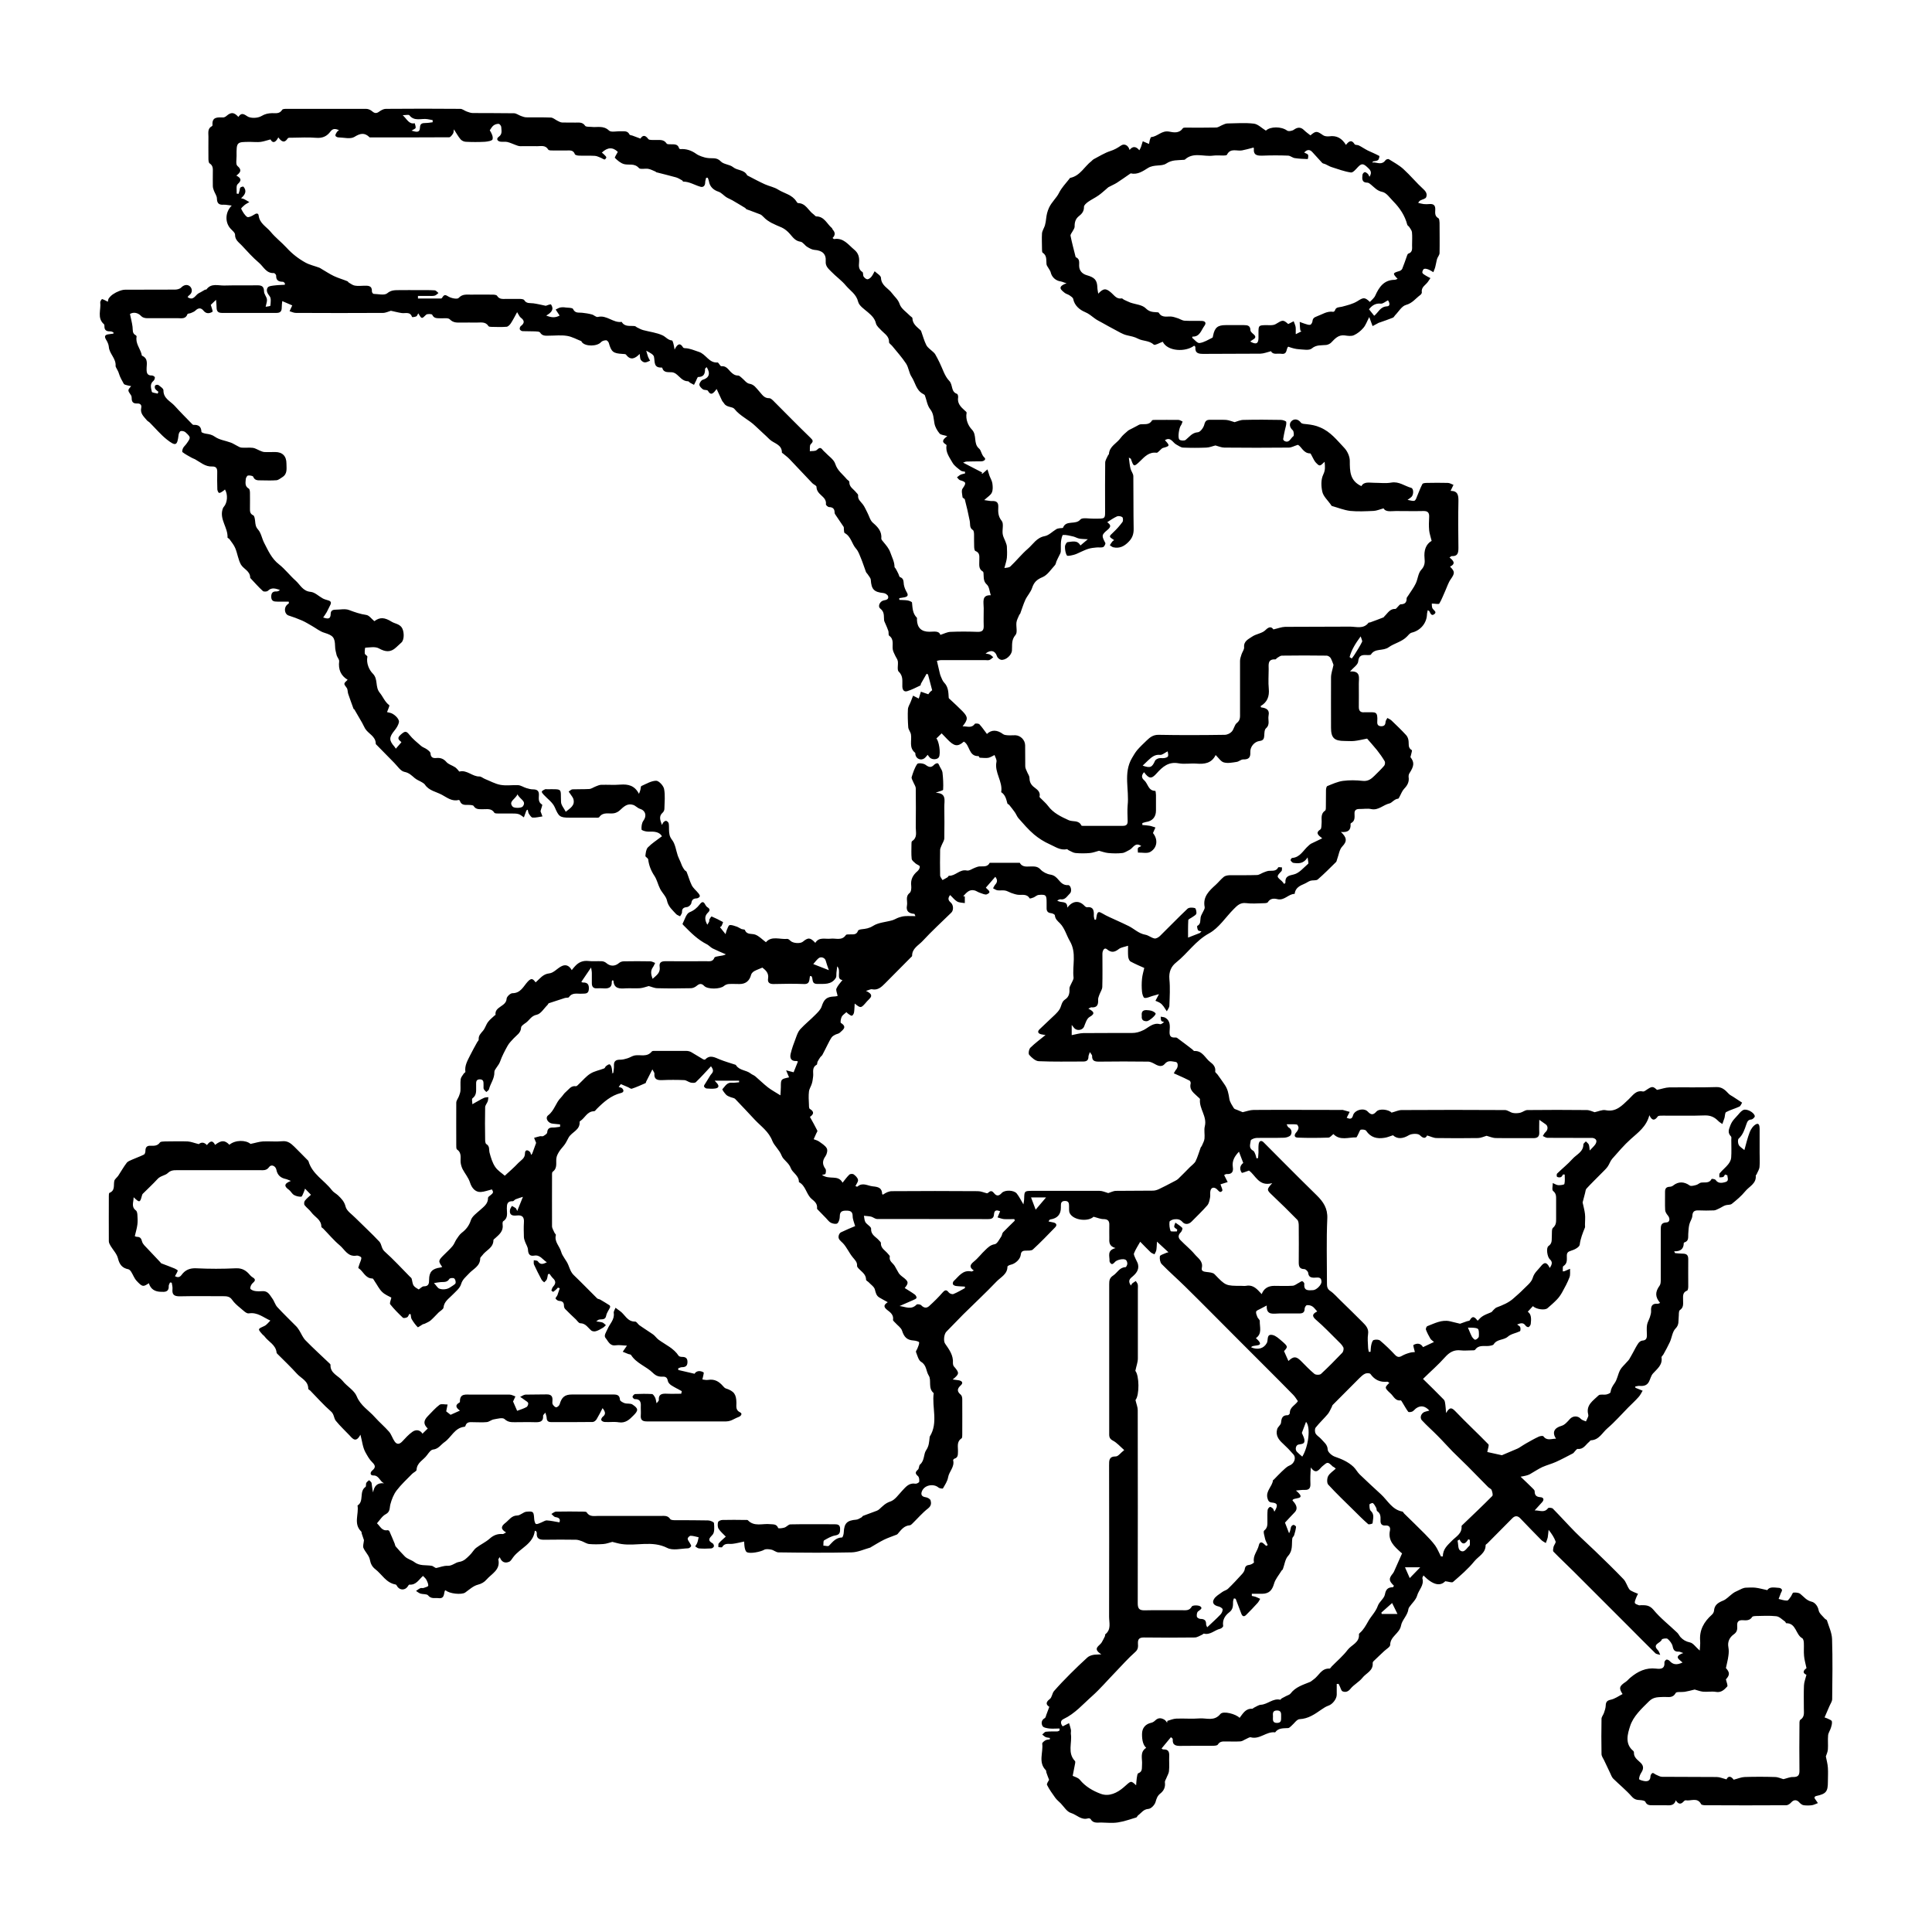<?xml version="1.0" encoding="UTF-8"?>
<svg id="Layer_1" data-name="Layer 1" xmlns="http://www.w3.org/2000/svg" viewBox="0 0 180 180">
  <path d="m160.72,109.42c-.06.08-.09.2-.17.23-.11.05-.24.03-.36.04,0-.13-.03-.31.04-.39.24-.29.55-.53.78-.82.14-.18.27-.41.28-.63.04-.55.01-1.11.01-1.66,0-.1.03-.24-.02-.3-.33-.35-.24-.6-.06-1.06.18-.46.49-.7.76-1.02.12-.15.27-.31.43-.39.31-.16,1.03.22,1.08.57.01.1-.2.3-.32.31-.31.03-.37.18-.47.46-.16.47-.31.96-.71,1.32-.1.09-.08.42,0,.58.09.18.31.3.53.49.16-.57.29-1.14.5-1.68.11-.28.33-.6.59-.73.29-.15.32.18.33.4,0,.76,0,1.51,0,2.27,0,.44.03.88-.01,1.31-.02.24-.18.46-.27.69-.02.04-.08.08-.08.12.07.75-.62,1.01-.98,1.46-.36.44-.8.81-1.25,1.17-.15.12-.41.07-.61.14-.2.07-.37.2-.57.29-.16.07-.32.17-.48.18-.49.02-.97.02-1.46,0-.38-.01-.54.12-.56.52-.02.27-.22.52-.28.79-.07.29-.08.59-.1.88-.02.31.07.66-.35.79-.03,0-.07.04-.07.07,0,.54-.3.78-.89.76.03.06.05.11.08.17.24.02.47.05.71.05.36,0,.52.13.52.5-.01.86,0,1.71,0,2.57,0,.13-.03.34-.1.37-.48.18-.37.58-.38.93,0,.32.06.65-.3.89-.13.09-.08.43-.11.66-.04.36.05.71-.29,1.05-.3.3-.34.84-.53,1.26-.18.39-.39.77-.6,1.15-.05.1-.19.2-.18.28.11.72-.41,1.07-.8,1.51-.18.2-.24.51-.37.76-.19.37-.52.42-.89.39-.13-.01-.26.04-.4.06.03.09.03.12.04.12.22.09.44.18.66.27-.12.2-.22.42-.38.59-.3.34-.64.65-.96.97-.64.65-1.25,1.35-1.94,1.94-.48.41-.78,1.09-1.54,1.12-.06,0-.11.11-.18.16-.32.26-.52.71-1.06.64-.07,0-.16.13-.24.21-.07.07-.12.17-.2.21-.52.27-1.04.55-1.57.79-.42.19-.87.3-1.29.49-.4.19-.76.44-1.15.66-.11.06-.24.1-.36.13-.15.04-.29.06-.5.1.43.41.78.74,1.12,1.08.08.08.19.18.19.27,0,.38.15.53.54.56.29.02.37.22.16.46-.2.23-.41.45-.7.77.49-.01.9.26,1.25-.21.05-.06.35-.04.44.04.71.72,1.39,1.48,2.1,2.2.6.6,1.24,1.17,1.85,1.76.89.86,1.78,1.72,2.64,2.62.24.25.33.64.54.94.08.12.27.18.42.26.13.06.26.11.39.16-.07.13-.14.27-.19.41-.05.15-.14.32-.1.45.03.09.22.15.35.2.07.03.17,0,.25,0,.42,0,.76,0,1.12.42.65.79,1.48,1.43,2.22,2.14.13.12.2.3.32.43.24.25.49.4.87.48.3.06.54.44.91.76.02-.34.06-.61.04-.88-.09-1.03.35-1.8,1.09-2.46.1-.09.19-.24.2-.37.04-.55.39-.76.86-.95.29-.12.52-.38.77-.57.1-.08.2-.16.31-.22.22-.11.45-.22.67-.32.12-.05.25-.09.38-.09.28-.01.57-.03.86,0,.35.04.69.14,1.12.23.19-.35.66-.24,1.1-.21.1,0,.24.09.26.18.03.08-.06.2-.1.3-.07.18-.14.37-.21.55.26.06.53.16.79.15.12,0,.24-.23.35-.37.09-.12.15-.36.24-.37.21-.02.49,0,.64.12.34.27.58.62,1.07.73.26.06.56.37.64.8.05.29.37.53.58.78.05.06.17.09.19.15.18.58.46,1.16.48,1.75.06,1.86.03,3.73.01,5.59,0,.23-.18.46-.27.69-.14.32-.27.64-.44,1.02.05.02.17.05.27.1.15.08.38.15.41.26.04.19-.03.41-.09.61-.07.24-.24.46-.26.7-.04.43.01.87-.02,1.31-.02.24-.13.47-.19.65.07.36.17.71.19,1.06.03.43,0,.87,0,1.31,0,.92-.17,1.12-1.09,1.32-.06.01-.11.06-.15.09,0,.06,0,.1,0,.12.1.15.21.3.31.45-.19.07-.37.17-.57.2-.25.03-.51.03-.75,0-.14-.02-.29-.13-.39-.24-.24-.29-.53-.3-.77-.03-.11.13-.31.27-.47.27-2.52.02-5.04.01-7.56,0-.13,0-.33-.03-.37-.1-.35-.67-.95-.27-1.44-.36-.06-.01-.15.06-.2.12q-.38.43-.72-.12c-.17.57-.62.46-1.02.46-.37,0-.74,0-1.11,0-.29,0-.56.02-.71-.33-.05-.1-.32-.14-.49-.15-.31-.01-.53-.06-.77-.33-.53-.6-1.16-1.11-1.73-1.67-.14-.14-.2-.35-.29-.53-.19-.4-.38-.8-.57-1.2-.09-.18-.23-.37-.23-.56-.02-1.09-.02-2.18,0-3.28,0-.19.17-.37.23-.56.07-.21.15-.43.16-.65.01-.33.09-.49.46-.57.39-.08.74-.34,1.11-.53-.36-.55-.31-.74.3-1.14.16-.11.28-.27.43-.39.69-.58,1.45-.95,2.39-.84.43.05.83.04.78-.59,0-.08.11-.22.19-.25.08-.02.22.05.29.12.31.35.66.41,1.21.15-.29-.27-.88-.55.07-.88-.23-.07-.33-.14-.43-.13-.35.01-.49-.12-.56-.48-.05-.26-.26-.53-.47-.71-.1-.09-.52-.01-.54.05-.08.35-.95.42-.37,1,.11.11.15.29.22.44-.16-.05-.36-.06-.46-.16-.86-.84-1.71-1.71-2.56-2.56-.83-.83-1.66-1.66-2.49-2.49-.85-.85-1.7-1.71-2.56-2.56-.62-.62-1.27-1.22-1.88-1.85-.07-.08-.02-.3.01-.45.05-.18.24-.38.19-.5-.13-.36-.35-.7-.65-1.08-.03.23-.04.47-.08.7-.04.18-.12.35-.18.53-.14-.09-.3-.16-.42-.28-.67-.67-1.32-1.36-1.98-2.04-.24-.24-.49-.23-.73.02-.77.78-1.54,1.55-2.31,2.33-.06.06-.17.11-.17.17.01.74-.66,1.03-1.04,1.49-.58.72-1.3,1.33-2,1.94-.11.09-.41-.04-.72-.07-.47.49-1.15.36-2.03-.54-.04.1-.12.2-.1.27.19.64-.34,1.07-.49,1.61-.11.39-.48.71-.73,1.07-.04.05-.07.12-.08.18-.07.59-.6,1.02-.69,1.54-.14.75-1.01,1-1.01,1.8,0,.19-.36.39-.56.58-.32.31-.65.6-.96.91-.06.05-.12.14-.11.21.06.72-.62.93-.96,1.37-.31.39-.8.63-1.11,1.02-.23.29-.48.34-.73.24-.14-.05-.19-.33-.28-.5-.03-.07-.07-.14-.1-.2-.06,0-.12,0-.17.01,0,.33,0,.67,0,1,0,.4-.4.9-.77,1.02-.23.08-.45.22-.65.36-.62.43-1.22.86-2.04.9-.26.01-.5.4-.76.62-.1.08-.2.21-.31.21-.44.03-.9-.03-1.21.4-.81-.11-1.43.69-2.27.46-.12-.03-.29.1-.44.16-.17.07-.34.21-.52.22-.43.03-.87,0-1.31.01-.3,0-.59-.05-.8.29-.06.1-.33.11-.51.11-.97.01-1.95-.01-2.92.01-.46.01-.81-.04-.77-.62,0-.03-.02-.06-.04-.09-.02-.02-.05-.04-.13-.1-.28.34-.57.68-.87,1.05,0,0,.09.1.18.09.48-.02.55.26.53.65-.02.45.03.91-.02,1.36-.02.24-.17.46-.26.7-.05.12-.14.25-.12.36.06.44-.1.78-.43,1.04-.26.2-.35.46-.44.78-.07.27-.41.63-.66.65-.48.03-.67.39-.98.61-.06.05-.09.17-.16.19-.57.17-1.13.37-1.71.46-.51.08-1.04.02-1.56.01-.36,0-.75.09-.98-.32-.03-.05-.16-.09-.23-.07-.64.2-1.07-.34-1.6-.5-.38-.11-.65-.58-.96-.9-.17-.17-.36-.32-.5-.51-.28-.39-.56-.78-.77-1.2-.06-.11.13-.35.19-.48-.09-.23-.18-.46-.26-.7-.02-.06,0-.15-.04-.19-.74-.74-.23-1.65-.34-2.48-.01-.09.18-.24.3-.31.12-.07.27-.06.41-.09,0-.04,0-.09,0-.13-.13-.03-.27-.03-.39-.08-.12-.06-.22-.16-.32-.24.12-.09.22-.25.35-.26.35-.04.7-.02,1.06-.03.07,0,.14-.06.21-.09,0-.06,0-.12-.01-.18-.32,0-.64.03-.95,0-.23-.03-.55-.08-.63-.23-.13-.23-.13-.55.21-.74.08-.04.1-.19.14-.3.09-.23.17-.46.28-.75-.28-.18-.39-.4.05-.73.2-.15.21-.53.39-.74.48-.55.99-1.08,1.51-1.6.52-.52,1.05-1.03,1.59-1.52.13-.12.33-.2.51-.24.2-.05.42-.03.8-.06-.89-.56-.16-.78.03-1.11.11-.19.21-.38.3-.57.03-.06,0-.16.04-.19.57-.45.35-1.08.35-1.63.01-4.7.01-9.41,0-14.11,0-.45-.02-.83.63-.83.22,0,.43-.32.78-.59-.37-.32-.68-.69-1.07-.89-.37-.19-.33-.46-.33-.75,0-3.17,0-6.35,0-9.52,0-1.43,0-2.86,0-4.28,0-.34.02-.6.38-.83.38-.25.58-.76,1.14-.77.06,0,.16-.2.17-.32,0-.12-.05-.28-.13-.35-.21-.17-.86-.02-1.03.19-.07.09-.21.21-.29.19-.09-.02-.22-.19-.21-.28.03-.43-.28-.99.56-1.21-.63-.18-.59-.57-.58-.96,0-.39-.01-.77,0-1.16.02-.4-.12-.58-.55-.58-.28,0-.56-.13-.92-.22-.47.47-1.85.36-2.21-.32-.1-.19-.06-.46-.07-.69,0-.27-.05-.46-.38-.46-.33,0-.39.19-.38.46,0,.05,0,.1,0,.15q0,.96-.97,1.11c-.06,0-.11.05-.18.19.16.03.32.06.48.1.27.07.32.25.14.44-.68.7-1.36,1.41-2.08,2.07-.14.13-.44.1-.67.11-.28,0-.43.08-.46.39-.05.42-.51.83-.93.92-.12.02-.31.12-.31.18,0,.71-.63.98-1.02,1.39-1,1.05-2.07,2.04-3.1,3.06-.53.53-1.04,1.08-1.57,1.61-.22.22-.29.87-.12,1.11.38.55.79,1.09.73,1.83,0,.09.03.21.08.28.54.62.54.71-.1,1.23.24.03.41.05.58.08.33.07.41.26.16.48-.34.31-.35.56.01.86.1.08.14.27.14.41.01,1.11,0,2.22,0,3.33,0,.11,0,.29-.07.33-.48.32-.31.8-.33,1.24-.01.27.02.55-.33.65-.05.02-.13.11-.12.14.16.63-.38,1.05-.47,1.6-.06.36-.29.7-.48,1.03-.02.04-.31,0-.4-.07-.48-.42-1.36-.24-1.57.37-.1.28,0,.47.35.52.18.02.43.16.47.3.07.25.07.5-.23.74-.53.41-.97.93-1.45,1.4-.08.08-.18.18-.28.18-.49.04-.76.39-1.04.72-.04.05-.08.11-.14.14-.4.16-.81.29-1.2.48-.42.21-.82.46-1.23.7-.01,0-.03.02-.04.03-.58.16-1.17.44-1.76.45-2.27.05-4.54.03-6.8,0-.23,0-.45-.22-.69-.26-.22-.04-.5-.08-.67.03-.29.17-1.31.39-1.6.2-.11-.07-.16-.27-.19-.42-.04-.22-.04-.44-.05-.56-.39.08-.72.17-1.06.21-.35.05-.75-.12-.99.31-.03.05-.23,0-.35,0,.01-.12-.03-.28.04-.36.19-.22.42-.41.65-.62-.24-.25-.5-.46-.67-.73-.1-.16-.1-.43-.05-.62.03-.1.26-.2.4-.2.72-.02,1.44-.01,2.17,0,.07,0,.16-.01.2.02.6.64,1.38.29,2.08.37.3.03.6-.03.75.36.02.06.39.02.58-.04.2-.06.37-.29.55-.3,1.38-.03,2.75-.01,4.13-.01.28,0,.5.04.51.4,0,.32,0,.57-.44.64-.37.06-.72.27-1.05.46-.09.06-.05.32-.07.49.18,0,.45.1.53,0,.35-.36.64-.75,1.21-.76.06,0,.16-.3.16-.47.04-.86.3-1.12,1.17-1.19.16-.01.32-.13.48-.21.06-.03.09-.11.14-.14.43-.16.86-.32,1.29-.48.09-.03.17-.09.24-.15.31-.28.56-.56,1.02-.71.43-.14.76-.64,1.1-1,.34-.36.64-.76,1.24-.66.11.02.34-.11.35-.18.02-.18,0-.43-.12-.53-.27-.23-.26-.37,0-.6.12-.1.08-.38.2-.48.43-.37.32-.97.56-1.32.28-.41.28-.78.33-1.19,0-.03,0-.07.02-.1.8-1.29.18-2.7.36-4.04-.56-.45-.18-1.2-.46-1.63-.26-.41-.19-.97-.71-1.28-.25-.15-.35-.59-.48-.92-.03-.07.08-.2.12-.3.07-.2.19-.41.17-.6,0-.07-.33-.16-.51-.17-.61-.04-.88-.3-1.08-.92-.09-.28-.41-.48-.62-.72-.08-.09-.24-.21-.22-.29.08-.46-.27-.71-.52-.9-.42-.32-.32-.51.03-.74-.28-.15-.54-.29-.79-.44-.28-.17-.33-.44-.41-.74-.06-.26-.38-.46-.58-.68-.08-.08-.24-.15-.24-.23,0-.51-.4-.73-.69-1.04-.07-.07-.15-.17-.15-.25.03-.36-.2-.55-.4-.8-.34-.41-.56-.94-.92-1.32-.21-.22-.48-.36-.39-.71.03-.11.11-.26.21-.3.46-.22.93-.42,1.32-.58-.09-.33-.23-.63-.23-.92,0-.45-.23-.52-.6-.52-.38,0-.6.08-.6.53,0,.22-.07.51-.22.65-.11.1-.43.04-.61-.05-.18-.09-.31-.29-.46-.44-.23-.23-.46-.47-.69-.71-.06-.06-.15-.13-.14-.19.05-.42-.21-.64-.5-.88-.51-.43-.54-1.23-1.19-1.57.02-.61-.59-.86-.75-1.29-.19-.53-.7-.76-.86-1.18-.21-.54-.68-.91-.86-1.36-.34-.89-1.06-1.36-1.65-1.99-.6-.65-1.21-1.29-1.82-1.93-.09-.09-.26-.1-.39-.15-.16-.07-.34-.12-.45-.24-.15-.15-.38-.48-.35-.51.25-.26.42-.66.9-.61.22.02.44-.03.66-.04,0-.05,0-.1,0-.15h-2.28c.1.11.16.17.22.24.22.25.17.44-.16.49-.26.04-.54.02-.8,0-.09,0-.22-.11-.25-.19-.02-.08.07-.2.13-.29.1-.17.21-.33.31-.5.08-.12.14-.25.23-.35.22-.24.23-.4-.02-.74-.47.5-.92,1.01-1.41,1.48-.09.09-.33.07-.48.04-.21-.05-.4-.22-.6-.23-.69-.03-1.38-.03-2.07,0-.46.02-.76-.08-.71-.62,0-.08-.08-.16-.19-.38-.23.45-.4.79-.58,1.14-.02.04-.02.12-.06.14-.42.18-.84.38-1.28.52-.1.03-.25-.11-.39-.16-.21-.09-.42-.18-.63-.27-.07.09-.13.18-.2.27.11.04.24.04.32.12.19.19.16.38-.11.44-.92.23-1.6.83-2.25,1.48-.08.08-.17.22-.25.22-.65,0-.85.63-1.29.91-.03.02-.06.05-.06.08.06.77-.74.94-1.03,1.47-.11.2-.21.42-.34.61-.16.23-.36.42-.51.65-.12.19-.25.41-.28.63-.07.44.13.94-.35,1.29-.08.06-.06.29-.06.43,0,1.55-.01,3.09,0,4.64,0,.2.15.41.23.61.03.07.14.15.13.21-.17.62.34,1.03.49,1.56.12.44.5.8.67,1.24.14.35.24.69.53.96.73.7,1.43,1.43,2.15,2.14.07.07.22.07.31.13.29.17.57.34.85.52.04.03.07.14.05.18-.11.26-.31.5-.36.77-.08.47-.44.31-.7.39-.04.01-.08.05-.23.16.26.04.43.05.58.1.12.05.21.16.32.25-.1.09-.19.2-.31.26-.2.12-.41.24-.62.3-.13.04-.32.02-.42-.05-.32-.26-.52-.68-1.04-.69-.14,0-.27-.22-.4-.35-.34-.32-.68-.64-1.01-.98-.07-.07-.11-.21-.11-.32,0-.3-.15-.41-.44-.43-.12,0-.27-.11-.34-.22-.03-.05.12-.2.17-.31.08-.21.14-.43.22-.65-.06-.02-.11-.04-.17-.06-.04.04-.08.09-.12.13-.1.09-.2.19-.31.26-.03.02-.18-.1-.18-.13.04-.13.09-.27.17-.36.25-.27.26-.51-.02-.77-.13-.12-.22-.28-.33-.42l-.14.05c-.03.16-.05.33-.11.48-.04.1-.16.18-.24.27-.09-.09-.2-.16-.25-.26-.25-.46-.48-.93-.7-1.4-.05-.11-.01-.26-.02-.4.13.03.32.01.38.1.23.34.48.27.84.09-.42-.26-.63-.72-1.19-.62-.41.07-.55-.15-.57-.55-.01-.25-.18-.49-.27-.74-.05-.14-.1-.28-.11-.43-.01-.45-.03-.91,0-1.36.04-.5-.14-.72-.66-.66-.36.04-.71,0-.64-.51.02-.13.12-.26.18-.38.12.07.24.12.35.2.05.04.07.11.15.27.19-.48.33-.83.53-1.32-.25.08-.47.15-.68.23-.1.04-.19.19-.27.18-.52-.02-.55.29-.55.68,0,.42.14.88-.33,1.18-.07.04-.08.22-.06.33.08.6-.32.92-.7,1.26-.06.05-.16.12-.16.18,0,.73-.71.94-1.04,1.42-.06.09-.19.18-.19.27,0,.74-.66.99-1.05,1.42-.28.31-.59.52-.73.98-.11.39-.51.7-.81,1.01-.33.35-.77.6-.83,1.18-.02.17-.31.31-.47.47-.24.24-.47.5-.72.72-.15.13-.35.21-.53.3-.07.04-.16.04-.23.08-.16.09-.42.29-.45.26-.22-.22-.41-.49-.57-.76-.07-.12-.06-.3-.09-.45-.04,0-.09-.01-.13-.02-.06.1-.1.25-.19.3-.12.06-.34.11-.41.04-.41-.39-.82-.8-1.17-1.24-.09-.11.06-.39.1-.63-.23-.13-.6-.27-.86-.53-.28-.27-.45-.64-.68-.97-.07-.1-.15-.28-.22-.28-.68,0-.85-.69-1.31-.97-.03-.02.07-.26.11-.4.06-.19.18-.39.16-.57,0-.08-.3-.22-.44-.19-.82.14-1.1-.57-1.57-.96-.56-.47-1.03-1.04-1.54-1.56-.06-.06-.17-.11-.17-.17,0-.67-.61-.9-.93-1.34-.18-.25-.45-.43-.63-.67-.07-.09-.05-.32.02-.41.17-.22.39-.39.57-.56-.17-.18-.34-.35-.55-.57-.04.11-.07.22-.12.33-.07.15-.15.41-.24.42-.22.01-.48-.05-.67-.16-.19-.11-.3-.36-.48-.49-.41-.29-.51-.55.19-.82-.26-.1-.37-.16-.48-.18-.48-.1-.78-.37-.87-.86-.07-.36-.48-.54-.68-.25-.24.34-.54.29-.84.29-2.59,0-5.17,0-7.76,0-.31,0-.57.01-.85.28-.24.22-.67.24-.94.54-.44.48-.92.92-1.38,1.38-.04.04-.06.12-.08.18-.17.65-.22.67-.77.14,0,.47-.25.88.21,1.23.1.07.13.26.14.4.02.3.04.61,0,.91-.04.33-.14.66-.24,1.08-.02,0,.09.06.2.07.31,0,.4.15.48.45.07.25.32.45.51.66.39.42.79.83,1.18,1.25.03.04.06.09.1.11.41.16.83.31,1.24.48.11.05.3.16.29.2-.05.17-.16.33-.26.52.24.12.43.13.62-.13.33-.45.76-.64,1.37-.61,1.22.06,2.45.06,3.68,0,.59-.03.97.21,1.31.62.07.08.16.17.25.22.29.17.28.31.02.53-.13.11-.25.35-.23.51.01.1.28.22.45.24.24.04.5.02.75.01.46,0,.63.38.84.67.19.25.27.59.47.81.57.62,1.19,1.21,1.78,1.81.11.11.19.25.28.38.19.31.33.67.58.92.73.75,1.51,1.45,2.27,2.18.02.02.05.06.05.09-.04.81.74,1.01,1.13,1.5.4.51,1.08.87,1.31,1.43.36.89,1.13,1.31,1.7,1.96.42.47.91.88,1.32,1.35.22.26.32.63.52.91.21.3.45.26.7,0,.3-.32.6-.66.96-.91.36-.25.73-.15.93.18.17-.17.33-.32.49-.48-.41-.4-.42-.73.04-1.19.35-.35.67-.73,1.06-1.02.17-.12.49-.02.75-.03-.04.19-.08.39-.13.64.08.06.25.2.41.32.23-.1.53-.24.87-.39-.31-.23-.53-.48-.05-.75.03-.01.05-.05.05-.08-.02-.81.57-.65,1.05-.66,1.19,0,2.39,0,3.58,0,.18,0,.36.11.54.17-.08.16-.15.33-.22.47.13.29.26.6.38.87.29-.11.6-.2.87-.35.1-.05.18-.25.16-.36-.02-.11-.18-.19-.29-.27-.15-.11-.3-.22-.46-.32.17-.07.33-.2.5-.21.65-.02,1.31,0,1.96-.02.42-.01.58.17.55.57,0,.12-.03.26.02.35.07.12.21.28.33.28.11,0,.29-.16.32-.28.19-.66.48-.91,1.14-.91,1.29,0,2.59,0,3.88,0,.35,0,.57.07.6.49,0,.12.27.26.44.32.23.07.54,0,.72.12.56.37.58.55.09,1.03-.36.37-.74.73-1.36.63-.43-.07-.87,0-1.31-.03-.11,0-.28-.08-.32-.17-.03-.08.05-.26.14-.32.27-.21.28-.42-.02-.8-.21.4-.37.73-.56,1.04-.07.12-.24.25-.36.25-1.29.02-2.59.01-3.88.01-.27,0-.4-.12-.41-.39,0-.13-.06-.26-.12-.49-.13.16-.22.23-.21.28.04.6-.34.62-.78.61-.62-.02-1.24,0-1.86,0-.34,0-.64,0-.95-.29-.18-.17-.67-.03-1.02.03-.22.04-.42.23-.64.25-.4.04-.81.01-1.21.01-.31,0-.66-.08-.78.35,0,.04-.07.08-.12.08-.89.11-1.19.98-1.82,1.42-.35.24-.57.65-1.08.7-.2.02-.4.31-.55.51-.32.46-.95.69-.98,1.38,0,.13-.29.24-.42.38-.49.5-1.01.98-1.44,1.54-.28.37-.46.84-.58,1.29-.09.34,0,.69-.43.92-.33.17-.55.55-.82.85.3.26.45.74,1,.64.05,0,.14.05.16.1.17.38.33.76.49,1.15.04.09.04.21.1.27.28.32.56.64.86.94.24.23.63.33.84.49.54.42,1.1.27,1.65.37.17.03.31.22.44.2.34-.07.69-.22,1.03-.2.44.02.73-.31,1.07-.36.48-.07.72-.36,1-.63.23-.21.37-.51.61-.69.4-.31.88-.52,1.26-.86.36-.32.74-.46,1.21-.42.08,0,.16-.08.31-.15-.55-.32-.46-.59-.05-.9.34-.27.56-.67,1.09-.68.29,0,.56-.32.85-.35.68-.06.68,0,.73.68.01.17.08.44.17.46.15.04.34-.09.52-.15.16-.06.33-.19.49-.18.37.02.74.11,1.17.18.07-.2.09-.43-.37-.49-.14-.02-.25-.19-.38-.29.15-.08.29-.22.44-.22.84-.02,1.68-.01,2.52,0,.11,0,.29,0,.33.07.27.44.7.33,1.08.33,1.95,0,3.9,0,5.85,0,.31,0,.63-.05.85.29.07.11.34.11.51.11,1.01,0,2.02,0,3.02.02.2,0,.55.15.55.25.03.36.07.86-.13,1.08-.34.36-.49.53.01.81.07.04.14.21.11.29-.03.08-.16.18-.26.18-.37.02-.74.03-1.11,0-.13,0-.25-.12-.37-.19.07-.12.16-.23.2-.36.06-.16.08-.33.12-.49-.25-.05-.5-.14-.75-.14-.09,0-.27.17-.27.27,0,.14.13.27.2.41.05.1.15.23.12.29-.05.1-.19.2-.29.2-.65.02-1.42.23-1.94-.04-1.41-.71-2.85-.15-4.25-.36-.3-.04-.59-.14-.86-.2-.28.07-.55.18-.84.2-.43.03-.88.04-1.31,0-.24-.02-.46-.18-.7-.27-.17-.06-.34-.12-.52-.13-.97-.01-1.95-.02-2.92,0-.47.01-.8-.07-.75-.64,0-.04-.03-.1-.05-.14-.01-.02-.05-.03-.13-.06-.15,1.25-1.37,1.61-2.01,2.46-.12.15-.22.36-.38.43-.39.17-.71.04-.88-.43-.07.12-.14.18-.13.22.21.97-.62,1.32-1.1,1.87-.21.24-.46.39-.81.48-.43.11-.8.46-1.18.73-.33.23-1.49.11-1.82-.21-.03.02-.07.03-.08.05-.1.31-.03.75-.59.68-.33-.04-.68.1-.97-.26-.12-.14-.47-.09-.7-.16-.15-.05-.28-.16-.42-.25.14-.09.26-.2.41-.26.08-.04.21.02.3-.02.16-.05.43-.13.43-.21.01-.18-.09-.38-.18-.56-.07-.13-.19-.22-.31-.35-.38.33-.64.87-1.27.81-.05,0-.13.13-.18.21-.24.32-.68.32-.92,0-.06-.08-.11-.21-.18-.22-.89-.15-1.28-.96-1.91-1.44-.27-.21-.42-.49-.49-.87-.07-.39-.44-.72-.6-1.1-.07-.17.02-.42.05-.72-.04-.13-.13-.37-.21-.62-.02-.06,0-.15-.05-.19-.74-.72-.2-1.62-.34-2.42.64-.4.12-1.3.74-1.73.08-.05.02-.27.08-.38.05-.1.17-.17.26-.25.08.09.22.17.23.27.05.27.05.55.14.87.1-.59.38-.92,1.02-.85-.42-.19-.46-.75-1.01-.73-.29,0-.31-.27-.09-.46.33-.27.31-.47,0-.77-.27-.26-.45-.6-.64-.94-.26-.49-.29-1-.46-1.63-.41.78-.71.4-1.01.07-.43-.45-.89-.88-1.28-1.36-.2-.25-.15-.62-.46-.88-.69-.6-1.29-1.29-1.93-1.94-.06-.06-.18-.11-.18-.16.01-.74-.66-.97-1.05-1.4-.58-.64-1.21-1.24-1.82-1.85-.03-.03-.08-.08-.08-.12-.07-.74-.76-1.01-1.13-1.52-.05-.07-.13-.11-.18-.17-.47-.53-.46-.51.18-.8.21-.1.36-.32.55-.5-.66-.29-1.2-.8-2.01-.67-.23.04-.54-.3-.79-.5-.28-.23-.56-.47-.76-.76-.22-.32-.5-.34-.82-.34-1.36,0-2.72-.02-4.08.01-.51,0-.71-.16-.66-.67.02-.19-.04-.4-.07-.6-.05,0-.1-.01-.16-.02-.04.11-.12.22-.12.32.03.47-.23.58-.62.55-.02,0-.03,0-.05,0q-.94.01-1.18-.8c-.53.35-.6.36-1.15-.23-.21-.23-.32-.55-.49-.82-.06-.1-.17-.23-.27-.25-.57-.11-.83-.44-.97-1.02-.1-.41-.45-.77-.68-1.15-.08-.14-.17-.29-.17-.44-.01-1.39,0-2.79,0-4.18,0-.12,0-.31.06-.33.55-.22.36-.71.45-1.11.04-.18.26-.32.37-.49.26-.39.49-.81.78-1.19.11-.15.33-.22.52-.31.36-.16.74-.29,1.1-.47.08-.04.13-.23.13-.35,0-.35.16-.49.5-.47.32.01.62.02.85-.3.07-.1.31-.09.47-.1.71,0,1.41-.03,2.12,0,.31.02.62.15,1.03.25q.38-.31.76.09c.24-.32.51-.53.76-.02.58-.45.91-.45,1.33-.01.56-.47,1.54-.45,1.97-.08.46-.09.8-.21,1.15-.23.6-.03,1.21.04,1.81-.02.51-.05.81.21,1.12.51.43.42.84.85,1.26,1.27.02.02.06.05.06.08.35,1.21,1.48,1.78,2.18,2.7.14.19.38.31.56.47.31.3.6.57.72,1.07.1.4.59.71.92,1.05.74.74,1.51,1.44,2.22,2.2.23.24.18.64.49.92.83.74,1.58,1.56,2.36,2.35.06.06.14.11.16.18.07.21.07.47.19.65.1.16.32.26.47.36.16-.1.32-.29.47-.29.47,0,.5-.27.5-.63,0-.71.3-1.02,1.03-1.12.06,0,.12-.04.19-.06-.39-.55-.38-.59.21-1.17.26-.26.53-.5.76-.78.15-.18.22-.41.35-.61.15-.22.29-.45.49-.61.41-.31.69-.66.86-1.18.12-.37.53-.65.85-.94.35-.32.76-.58.75-1.15,0-.08.14-.17.23-.24.27-.21.29-.29.13-.54-.37.09-.7.22-1.03.24-.52.03-.85-.38-1.01-.88-.14-.45-.47-.83-.69-1.25-.09-.18-.15-.39-.18-.59-.05-.43.14-.91-.34-1.24-.08-.06-.07-.28-.07-.43,0-1.31-.01-2.62,0-3.93,0-.2.17-.4.25-.61.06-.17.13-.34.14-.51.02-.35-.02-.71.02-1.06.02-.18.17-.35.28-.52.04-.07.17-.13.16-.17-.09-.59.21-1.07.45-1.56.2-.41.43-.8.65-1.21.05-.08.15-.17.14-.25-.03-.36.19-.56.4-.81.2-.23.28-.57.47-.82.17-.23.41-.41.62-.61.02-.02.09-.04.08-.05-.11-.79.99-.76,1.03-1.5,0-.19.35-.52.54-.52.78,0,1.03-.65,1.43-1.08.35-.38.5-.25.73.07.4-.33.67-.78,1.29-.84.38-.04.71-.44,1.08-.64.39-.22.74-.13,1,.34.12-.15.2-.26.3-.36.34-.38.74-.55,1.27-.49.4.05.81,0,1.21.02.15,0,.33.07.44.17.37.32.8.32,1.18,0,.11-.1.29-.16.45-.16.82-.02,1.65-.01,2.47,0,.15,0,.3.1.45.15-.07.13-.12.28-.21.4-.24.34-.18.67-.03,1.08.37-.33.74-.56.66-1.11-.07-.43.18-.54.57-.53,1.26.01,2.52,0,3.78,0,.29,0,.6.07.75-.33.03-.09.29-.12.44-.15.2-.04.41-.04.63-.16-.41-.18-.83-.35-1.23-.55-.2-.1-.35-.29-.55-.39-.85-.43-1.5-1.09-2.15-1.75-.05-.05-.12-.13-.11-.15.2-.38.34-.95.65-1.08.42-.17.7-.41.94-.72.23-.3.37-.31.54.03.04.08.11.17.19.22.26.16.25.31.04.51-.3.29-.32.64-.05,1.12.07-.12.13-.2.17-.29.02-.06,0-.14.02-.2.06-.11.18-.29.21-.28.36.15.72.33,1.06.52.02.01-.07.24-.13.36-.03.05-.1.08-.15.12.17.21.32.39.52.65.05-.16.06-.27.11-.38.08-.16.15-.43.26-.46.2-.04.43.06.65.13.16.05.3.16.46.23.11.04.3.03.32.09.19.48.63.31.96.43.36.13.65.45,1,.71.53-.62,1.3-.24,2-.31.1,0,.22.12.31.2.23.21.88.26,1.12.07.51-.42.7-.41,1.17.1.35-.58.93-.33,1.43-.39.48-.06,1.04.22,1.42-.34.05-.08.28-.05.43-.06.28,0,.57.04.7-.34.03-.08.22-.13.35-.14.37-.04.68-.08,1.05-.31.5-.32,1.18-.35,1.78-.52.22-.06.42-.2.64-.27.18-.06.38-.11.57-.12.3-.02.61,0,.96,0-.07-.15-.08-.21-.1-.21-.48-.04-.8-.22-.69-.78.08-.39-.18-.83.25-1.17.14-.11.17-.43.15-.64-.08-.59.14-1.02.58-1.39.12-.1.24-.31.21-.44-.02-.11-.27-.17-.39-.28-.14-.13-.34-.27-.36-.43-.05-.45-.02-.91-.02-1.36,0-.1,0-.25.06-.29.51-.33.34-.83.34-1.28.01-1.21.02-2.42,0-3.63,0-.2-.16-.4-.24-.61-.06-.15-.18-.33-.14-.45.13-.42.27-.86.52-1.22.08-.11.59-.06.77.08.32.24.53.29.81-.01.08-.08.25-.16.33-.13.09.04.13.2.19.31.09.18.23.36.25.55.06.53.09,1.07.06,1.6,0,.09-.41.15-.69.29,1.05.02.79.74.8,1.3.01.97.02,1.95,0,2.92,0,.23-.17.46-.26.69-.05.14-.13.28-.13.41-.01.79-.02,1.58,0,2.37,0,.15.14.29.22.44.16-.09.32-.16.47-.26.05-.03.09-.15.13-.14.61.03,1-.63,1.67-.49.23.05.52-.18.78-.27.12-.04.25-.1.38-.11.36-.03.76.09.97-.34.93,0,1.87,0,2.8,0,.26.47.72.33,1.12.34.3,0,.56.01.81.28.22.24.59.43.92.48.37.06.56.25.78.51.21.25.45.5.87.47.25-.02.4.57.17.78-.25.23-.43.63-.89.54-.07-.01-.16.06-.29.11.33.29.95-.06.94.67.51-.67,1.12-.69,1.61-.16.05.06.14.12.21.12.63-.07.67.33.65.79,0,.12.04.24.07.37.04,0,.09,0,.13,0,.03-.15.05-.29.08-.44.08-.33.22-.32.5-.15.43.26.9.45,1.35.66.38.18.76.34,1.13.53.51.26.92.69,1.53.8.3.05.56.29.86.35.15.03.37-.1.5-.22.86-.84,1.7-1.72,2.58-2.55.14-.13.48-.12.69-.06.09.03.17.36.13.52-.04.14-.26.23-.4.34-.12.09-.35.17-.35.27-.03.54-.02,1.09-.02,1.62.41-.16.75-.29,1.1-.43.05-.05.1-.1.15-.15-.11-.03-.27-.03-.32-.11-.07-.11-.11-.38-.07-.4.35-.18.26-.5.31-.79.03-.19.16-.37.24-.55.06-.13.16-.28.14-.4-.2-.97.41-1.53,1.03-2.09.26-.24.48-.52.75-.74.13-.1.33-.14.51-.15.86-.01,1.71.01,2.57-.02.22,0,.43-.17.65-.25.15-.06.31-.12.46-.14.32-.03.68.07.88-.32.02-.05.23,0,.35,0-.01.12.02.28-.05.35-.47.5-.47.49.03.92.08.07.14.17.22.27.06-.05.12-.08.12-.11-.04-.59.28-.66.8-.78.49-.12.9-.63,1.32-.99.06-.05-.02-.26-.05-.59-.39.61-.86.57-1.32.51-.1-.01-.21-.14-.27-.24-.02-.04.09-.22.14-.22.76-.05,1.04-.72,1.52-1.13.07-.06.14-.14.23-.19.32-.16.65-.31,1.06-.51-.4-.3-.65-.52-.17-.83.11-.07.09-.37.11-.56.04-.42-.13-.88.33-1.19.08-.06.07-.28.07-.43,0-.49,0-.97.01-1.46,0-.14.04-.37.13-.4.47-.19.95-.41,1.44-.48.61-.08,1.25-.07,1.86,0,.48.05.78-.17,1.08-.47.31-.31.63-.61.91-.94.08-.09.11-.32.05-.42-.21-.36-.46-.71-.72-1.04-.33-.41-.68-.79-.92-1.07-.46.09-.82.18-1.19.22-.3.03-.6,0-.91,0-.96,0-1.26-.29-1.26-1.23,0-1.56-.01-3.12,0-4.69,0-.36.14-.72.23-1.17-.05-.12-.13-.39-.26-.63-.07-.11-.25-.23-.37-.23-1.39-.02-2.79-.02-4.18,0-.14,0-.28.12-.42.2-.07.04-.13.15-.19.15-.73-.04-.62.48-.62.92,0,.6-.05,1.21.01,1.81.07.72-.14,1.26-.76,1.62.02.07.03.12.04.12.45.06.82.19.7.77-.08.39.17.82-.24,1.18-.15.13-.15.45-.16.69-.02.29-.1.45-.43.49-.49.06-.9.54-.87,1.05.03.52-.18.68-.67.67-.2,0-.39.2-.6.23-.39.06-.82.15-1.19.05-.28-.07-.48-.41-.77-.69-.38.78-1.05.86-1.8.8-.55-.04-1.12.07-1.66-.03-.93-.17-1.49.33-2.03.93-.48.54-.71.54-1.18-.1-.24.27-.27.51.01.75.36.31.37.99,1.04.99.02,0,.06.24.06.38,0,.49,0,.97,0,1.46,0,.6-.34.98-.93,1.06-.12.02-.23.07-.34.1,0,.06,0,.12,0,.18.23.02.45.03.68.07.18.03.36.11.54.16-.07.17-.15.33-.23.52.47.57.43,1.35-.24,1.75-.3.18-.77.05-1.16.07,0-.14-.04-.3,0-.42.03-.08.18-.11.31-.19-.58-.41-.76.2-1.1.36-.22.1-.44.27-.67.29-.43.05-.87.04-1.31,0-.3-.03-.59-.14-.86-.21-.27.07-.54.18-.83.21-.45.04-.91.04-1.36,0-.22-.02-.43-.17-.64-.26-.06-.03-.12-.11-.16-.1-.62.14-1.1-.24-1.61-.46-.52-.23-1.02-.55-1.45-.91-.53-.45-.99-.99-1.45-1.51-.14-.16-.21-.38-.34-.56-.17-.24-.35-.47-.53-.69-.04-.05-.15-.07-.16-.12-.11-.4-.19-.81-.58-1.06.17-.99-.65-1.83-.44-2.83.04-.19-.11-.42-.18-.63-.19.09-.38.22-.58.26-.26.04-.53,0-.8-.01-.04,0-.08-.15-.11-.15-.94.04-.79-1.03-1.37-1.35-.57.5-.89.46-1.55-.23-.19-.2-.38-.4-.52-.54-.17.17-.33.33-.49.48.24.23.42,1.36.24,1.73-.12.24-.61.27-.84.06-.07-.06-.12-.15-.21-.27-.12.13-.2.25-.31.33-.32.23-.75.05-.83-.33-.01-.07,0-.16-.03-.19-.6-.47-.29-1.14-.39-1.72-.04-.22-.23-.43-.25-.65-.04-.56-.06-1.13-.03-1.69.02-.25.19-.49.28-.74.07-.17.13-.35.2-.52.16.08.33.17.53.27.06-.19.13-.41.2-.64.2.07.41.14.69.24.02-.02.08-.13.17-.22.09-.09.2-.16.19-.15-.15-.55-.27-1.01-.39-1.48-.04-.02-.09-.04-.13-.06-.17.3-.35.61-.52.91-.03.06-.02.16-.06.18-.4.19-.8.4-1.22.53-.3.09-.45-.11-.46-.43-.02-.48.11-.97-.34-1.39-.17-.17-.03-.65-.08-.97-.03-.19-.17-.35-.25-.53-.08-.18-.19-.37-.22-.56-.07-.44.15-.94-.34-1.29-.08-.06-.03-.29-.07-.43-.08-.24-.18-.46-.28-.69-.04-.11-.11-.21-.12-.32-.04-.38.06-.76-.35-1.08-.28-.22-.03-.71.34-.77.25-.04.46-.12.38-.39-.04-.13-.27-.28-.42-.29-.89-.09-1.13-.34-1.19-1.23-.01-.18-.18-.34-.28-.51-.05-.08-.14-.15-.17-.23-.16-.42-.29-.85-.46-1.26-.13-.31-.24-.65-.45-.89-.41-.45-.47-1.15-1.07-1.47-.06-.03-.06-.18-.07-.28-.02-.1.01-.22-.03-.3-.23-.35-.47-.7-.71-1.05-.05-.08-.13-.17-.13-.26,0-.35-.14-.52-.51-.53-.11,0-.31-.18-.3-.26.05-.4-.2-.62-.44-.84-.24-.22-.43-.43-.44-.79,0-.12-.27-.21-.39-.34-.71-.75-1.41-1.5-2.12-2.24-.19-.2-.42-.36-.63-.54-.03-.02-.08-.04-.08-.06.01-.78-.75-.85-1.15-1.24-.43-.43-.89-.82-1.32-1.24-.6-.59-1.41-.91-1.96-1.6-.17-.22-.73-.13-.95-.5-.06-.1-.15-.17-.2-.27-.16-.33-.31-.67-.5-1.08-.3.39-.52.67-.82.16-.06-.1-.33-.04-.46-.13-.15-.11-.33-.29-.33-.44,0-.15.17-.41.31-.45.59-.17.75-.58.37-1.18-.06.06-.15.12-.15.17,0,.45-.11.75-.64.75-.07,0-.14.23-.2.35-.07.13-.12.25-.19.38-.12-.06-.24-.12-.36-.19-.07-.04-.13-.14-.19-.14-.53,0-.78-.44-1.14-.7-.1-.07-.24-.13-.36-.14-.35-.03-.77.08-.91-.41,0-.01-.03-.03-.04-.03-.79.04-.63-.54-.73-1.01-.05-.22-.4-.38-.72-.56.06.19.1.38.17.57.05.13.12.24.19.36-.16.06-.33.17-.49.16-.13,0-.3-.12-.38-.24-.08-.13-.06-.31-.1-.55-.45.46-.86.62-1.27.07-.05-.07-.22-.06-.33-.07-.88-.05-1.04-.19-1.28-1.03-.03-.1-.17-.25-.25-.24-.16,0-.37.06-.47.17-.35.41-1.47.43-1.79,0-.02-.03-.03-.08-.05-.09-.44-.17-.87-.42-1.33-.49-.54-.09-1.11-.02-1.66-.02-.31,0-.63.06-.85-.29-.06-.1-.3-.1-.46-.11-.39-.02-.77,0-1.16-.02-.1,0-.24-.09-.27-.17-.03-.08.02-.25.09-.3.37-.28.36-.52,0-.79-.12-.09-.18-.26-.34-.51-.21.39-.38.72-.58,1.03-.09.14-.26.32-.4.33-.47.04-.94.02-1.41.01-.1,0-.24-.01-.28-.07-.28-.45-.73-.32-1.13-.33-.47-.01-.94,0-1.41,0-.37,0-.73.04-1.06-.3-.16-.17-.6-.08-.92-.1-.29-.01-.56.02-.72-.33-.04-.08-.46-.1-.57,0-.41.4-.4.42-.73-.13-.07.11-.1.24-.18.28-.13.06-.4.09-.4.06-.18-.54-.63-.31-.98-.37-.33-.05-.66-.14-.99-.21-.21.06-.48.2-.74.2-2.7.02-5.41.01-8.11,0-.2,0-.4-.1-.59-.16.08-.18.16-.36.25-.54-.27-.12-.57-.24-.93-.4-.02.17-.05.39-.05.61,0,.33-.13.49-.48.49-1.7,0-3.39,0-5.09,0-.38,0-.5-.17-.5-.52,0-.21-.03-.41-.05-.7-.23.22-.39.38-.49.47.07.25.21.6.16.64-.27.17-.58.22-.84-.1-.23-.29-.49-.27-.76,0-.11.1-.27.16-.41.22-.1.05-.29.04-.32.1-.17.49-.57.38-.93.38-.96,0-1.92.01-2.87,0-.18,0-.41-.07-.52-.2-.3-.32-.72-.39-1.04-.19.09.43.19.8.24,1.19.04.29-.05.62.3.79.04.02.08.09.08.12-.12.61.29,1.07.45,1.6.02.06.02.17.06.19.61.27.41.81.42,1.26,0,.36.07.59.5.58.09,0,.26.1.27.17.01.11-.05.26-.13.33-.37.3-.22.68-.15,1.02.02.09.35.11.54.17.02-.06.05-.11.07-.17-.1-.09-.23-.17-.3-.28-.05-.08-.05-.25,0-.31.05-.06.24-.09.3-.04.18.14.47.32.47.49-.01.77.65,1.01,1.05,1.45.5.56,1.04,1.09,1.56,1.63.06.06.13.15.19.14.46-.02.72.14.74.65,0,.07.29.16.46.18.29.04.53.09.8.28.41.29.98.36,1.47.54.2.07.38.2.57.29.14.07.28.17.43.18.35.03.71-.02,1.06.02.22.03.43.17.65.26.13.05.27.12.41.13.33.02.67,0,1.01,0,.69,0,1.06.38,1.06,1.08,0,.46.11.95-.38,1.26-.18.11-.37.28-.56.29-.48.04-.97.01-1.46.01-.29,0-.56.01-.7-.34-.04-.09-.33-.13-.48-.11-.09.01-.2.21-.21.33-.02.32-.11.67.28.89.09.05.11.27.11.41.01.47,0,.94,0,1.41,0,.27-.02.52.31.67.11.05.15.34.17.53.03.29.04.54.28.8.28.32.35.81.55,1.21.38.73.7,1.49,1.4,2.03.56.44,1,1.03,1.54,1.51.43.38.67.99,1.41,1.05.39.04.74.4,1.12.61.15.08.33.13.5.18.25.07.33.19.2.44-.12.22-.21.45-.33.66-.09.16-.21.32-.33.5.35.1.69.23.7-.33,0-.31.18-.4.46-.4.42,0,.88-.11,1.25.03.53.2,1.04.38,1.61.46.27.04.49.37.75.58.52-.39.95-.36,1.61.05.29.18.67.19.92.51.25.32.29,1.14,0,1.42-.17.16-.34.32-.51.47-.51.48-1,.42-1.61.08-.33-.18-.84-.08-1.26-.06-.02,0-.07.37-.04.55.02.11.26.21.24.29-.12.62.17,1.24.5,1.57.53.53.19,1.24.66,1.8.29.35.46.84.88,1.15.05.04-.12.39-.21.64.01,0,.13.04.25.06.35.05.91.55.86.87-.05.28-.23.56-.41.78-.52.64-.53.92-.01,1.51.05.06.09.13.13.19.17-.2.33-.38.52-.6-.11-.16-.54-.3-.05-.72.37-.32.49-.36.79.02.31.39.71.71,1.09,1.04.16.14.39.2.56.33.13.1.31.23.32.36.02.37.21.47.53.44.39-.04.69.06.96.38.19.21.52.3.77.46.11.06.19.16.28.25.06.06.12.18.16.17.7-.18,1.2.48,1.86.46.17,0,.33.16.51.23.48.19.95.46,1.45.55.54.1,1.11,0,1.66.03.25.02.49.19.75.27.2.06.41.12.62.12.37,0,.57.13.55.53-.01.32-.08.67.3.89.05.03-.09.36-.15.62.04.09.11.29.18.48-.31.04-.61.13-.91.11-.13,0-.26-.22-.36-.37-.06-.09-.06-.23-.1-.37-.08.05-.12.06-.13.09-.08.21-.16.42-.23.63-.17-.11-.32-.26-.51-.31-.22-.06-.46-.05-.7-.05-.39,0-.77,0-1.16,0-.13,0-.33,0-.38-.07-.27-.44-.69-.32-1.08-.33-.31-.01-.64.05-.85-.3-.05-.08-.24-.09-.37-.1-.35-.02-.76.1-.92-.39-.01-.04-.09-.08-.12-.07-.61.16-1.09-.24-1.54-.48-.53-.29-1.21-.38-1.59-.95-.06-.09-.17-.15-.26-.21-.23-.14-.49-.23-.69-.4-.29-.24-.51-.49-.96-.58-.36-.07-.64-.53-.94-.83-.54-.54-1.07-1.09-1.61-1.64-.05-.05-.12-.1-.12-.15,0-.7-.69-.92-.99-1.41-.1-.17-.18-.36-.28-.54-.24-.41-.48-.83-.72-1.24-.02-.03-.07-.04-.08-.06-.17-.47-.34-.93-.5-1.4-.06-.18-.03-.42-.14-.56-.29-.39-.31-.38.09-.75-.65-.39-.88-.97-.79-1.72.02-.17-.17-.36-.23-.55-.07-.28-.15-.57-.15-.86-.02-.83-.2-1-1-1.25-.41-.12-.77-.42-1.16-.64-.3-.17-.6-.36-.92-.5-.41-.18-.83-.33-1.26-.47-.34-.11-.45-.64-.18-.95.06-.07.14-.12.22-.19,0-.05-.01-.1-.02-.15-.35,0-.71,0-1.06,0-.32,0-.56-.04-.57-.45,0-.37.15-.52.51-.5.1,0,.21-.05.3-.14-.38-.11-.75-.28-1.12.08-.09.09-.39.1-.47.02-.41-.37-.77-.79-1.15-1.19-.01-.01-.03-.03-.03-.04.01-.63-.61-.81-.86-1.23-.26-.46-.32-1.03-.53-1.53-.12-.3-.35-.57-.54-.84-.05-.07-.19-.11-.18-.16.04-.91-.74-1.66-.47-2.6.03-.09.06-.19.13-.26.33-.38.39-1.13.1-1.61-.06.05-.11.11-.18.15-.12.07-.24.18-.36.17-.07,0-.16-.2-.17-.32-.02-.55-.02-1.11-.01-1.66,0-.34-.13-.49-.48-.48-.64.03-1.09-.4-1.6-.68-.1-.05-.21-.08-.31-.14-.29-.16-.59-.32-.85-.52-.05-.04,0-.27.06-.38.07-.14.21-.25.3-.38.43-.6.44-.61-.08-1.09-.1-.09-.31-.14-.44-.11-.09.02-.19.22-.2.35-.12,1.01-.26,1.09-1.09.44-.58-.46-1.07-1.05-1.6-1.58-.08-.08-.2-.13-.27-.22-.28-.34-.64-.63-.52-1.16.06-.26-.1-.42-.38-.4-.37.02-.52-.15-.51-.51,0-.09-.02-.21-.08-.28-.3-.44-.31-.44.03-.83-.15-.03-.27-.04-.39-.08-.11-.03-.26-.06-.3-.14-.17-.3-.35-.62-.45-.95-.07-.27-.32-.6-.31-.7.06-.71-.59-1.14-.63-1.79-.02-.24-.14-.48-.27-.69-.15-.26-.11-.41.18-.47.17-.03.34-.05.52-.07,0-.04,0-.08,0-.12-.1-.03-.19-.1-.29-.09-.34.01-.56-.09-.55-.48,0-.06,0-.16-.05-.19-.66-.58-.25-1.35-.34-2.03-.01-.1.14-.31.17-.31.17.05.33.15.54.25.02-.09.02-.23.09-.32.11-.15.25-.29.41-.39.16-.11.35-.21.54-.28.18-.07.38-.13.57-.13,1.55-.01,3.09,0,4.64-.01.2,0,.45-.06.58-.19.28-.29.62-.31.84-.09.21.22.23.59-.12.83-.05.03-.08.09-.12.15.56.39.72-.21,1.05-.37.2-.09.38-.22.57-.32.04-.02.12,0,.14-.03.45-.61,1.1-.34,1.67-.36,1.02-.03,2.05,0,3.07-.02.42,0,.61.11.62.57,0,.25.23.48.27.73.03.19-.06.4-.12.7.11-.02.43-.05.44-.1.03-.3.09-.7-.07-.89-.23-.28-.34-.55-.18-.8.09-.15.43-.17.66-.2.31-.04.62-.04.94-.06,0-.05,0-.1,0-.15-.06-.05-.12-.13-.18-.13-.39,0-.65-.12-.63-.58,0-.08-.14-.23-.21-.23-.71.04-.96-.59-1.38-.95-.58-.49-1.09-1.06-1.61-1.62-.27-.29-.64-.51-.63-1.01,0-.19-.27-.39-.43-.57-.51-.57-.51-1.51.12-2.14-.32-.03-.54-.09-.76-.08-.42.03-.61-.12-.62-.57,0-.25-.19-.49-.28-.74-.05-.14-.1-.28-.1-.43-.01-.42,0-.84,0-1.26,0-.31.05-.63-.3-.85-.1-.06-.11-.31-.11-.47-.01-.67,0-1.34,0-2.02,0-.36-.1-.76.33-.98.02-.01.05-.06.05-.09-.07-.79.47-.73.99-.72.1,0,.22-.06.31-.14.43-.37.7-.36,1.11.09.24-.34.41-.35.81-.07.3.22.98.2,1.32,0,.35-.21.65-.27,1.01-.28.34,0,.7.08.94-.31.05-.09.28-.09.42-.09,2.47,0,4.94,0,7.41,0,.19,0,.41.1.56.23.24.21.42.2.66.02.17-.12.4-.25.6-.25,2.32-.02,4.64-.02,6.95,0,.2,0,.39.18.6.25.18.06.37.14.56.14,1.28.01,2.55,0,3.83.02.22,0,.43.17.65.25.17.06.34.13.51.13.76.01,1.51-.01,2.27.02.21,0,.41.19.61.29.14.07.29.16.44.17.42.02.84,0,1.26.01.33,0,.66-.06.9.3.07.11.37.08.57.1.55.07,1.13-.16,1.65.34.2.19.71.05,1.08.07.31.01.65-.08.83.3.03.06.18.07.27.1.23.08.46.17.75.28.18-.29.42-.39.73.04.09.12.41.08.62.09.39.02.81-.1,1.09.33.05.08.25.07.38.07.31.01.66-.05.78.37,0,.04.08.08.12.08.54-.04,1.02.12,1.46.43.15.11.33.19.5.25.19.07.4.13.6.15.41.06.82-.09,1.2.31.27.29.83.28,1.15.54.4.33,1.03.22,1.3.74.03.05.11.07.16.1.5.26,1,.53,1.51.76.4.18.87.26,1.24.5.56.35,1.28.46,1.68,1.08.04.07.11.17.17.17.72.01.95.7,1.43,1.04.09.06.18.2.26.2.75,0,.99.69,1.45,1.08.05.04.05.12.1.17q.35.39-.03.76c.05.04.11.11.15.1.88-.14,1.31.53,1.87.99.39.32.49.71.45,1.19-.03.33-.05.67.31.89.09.05.04.3.11.42.08.12.23.25.35.26.12,0,.28-.12.37-.23.13-.15.21-.35.31-.52.21.2.58.4.59.61.03.74.69.97,1.03,1.44.24.33.56.56.71,1.01.14.43.64.75.99,1.11.07.07.2.13.2.2.01.53.4.8.74,1.11.04.03.07.08.08.12.16.43.27.88.48,1.29.13.24.4.41.61.61.07.07.15.13.2.21.15.26.29.53.42.8.29.58.47,1.26.9,1.7.36.37.14,1.02.72,1.21.07.02.12.21.11.31-.1.56.23.9.6,1.23.07.06.2.16.19.22-.12.62.15,1.22.49,1.57.51.53.1,1.3.68,1.78.19.16.21.58.49.83.19.17-.06.35-.3.35-.45.01-.91,0-1.36.02-.1,0-.2.06-.33.1.63.32,1.21.62,1.78.92-.02.04-.04.07-.05.11.03,0,.07,0,.1-.02.15-.13.3-.26.44-.38.07.21.13.41.2.62.09.23.23.46.26.69.04.28.06.61-.05.85-.1.24-.38.39-.71.7.33.04.54.1.74.09.4-.02.59.13.57.55-.02.45-.03.87.32,1.3.21.26.03.81.09,1.22.03.25.18.49.27.74.05.14.11.28.12.42.02.35.03.71,0,1.06-.03.28-.13.56-.23.95.15-.03.42-.02.56-.15.56-.53,1.04-1.14,1.62-1.64.49-.42.82-1.04,1.57-1.18.39-.07.72-.43,1.09-.65.09-.06.22-.07.33-.09.1-.02.27,0,.29-.04.28-.76,1.17-.23,1.62-.77.18-.21.8-.07,1.21-.08,1.2-.01,1.09.11,1.09-1.08,0-1.38-.01-2.76.01-4.13,0-.23.17-.47.27-.7.02-.04.08-.08.08-.12.05-.72.74-.99,1.09-1.49.18-.25.43-.45.67-.66.1-.09.25-.14.37-.21.15-.08.31-.16.46-.24.11-.06.23-.14.35-.16.38-.04.82.09,1.07-.36.03-.05.19-.05.29-.05.72,0,1.44-.01,2.17,0,.13,0,.26.1.39.15-.05.12-.08.27-.16.37-.16.2-.32,1.16-.13,1.32.12.1.46.12.58.02.35-.28.59-.67,1.14-.71.22-.02.52-.42.59-.7.09-.37.23-.47.57-.46.49.01.98-.02,1.46.01.27.02.53.14.8.21.24-.07.54-.21.83-.21,1.16-.03,2.32-.02,3.48,0,.18,0,.49.11.5.19.03.24-.07.49-.12.73-.06.29-.13.59-.17.88,0,.05.08.15.15.18.44.19.55-.29.8-.46.08-.05.05-.45-.05-.55-.32-.28-.36-.64-.11-.87.24-.22.6-.2.87.16.09.12.36.12.55.14.43.05.81.11,1.24.3.98.41,1.57,1.2,2.24,1.9.29.3.52.8.52,1.21,0,.97,0,1.86,1.08,2.36.24-.45.75-.31,1.22-.31.52,0,1.06.07,1.56-.02.72-.13,1.24.32,1.86.49.24.07.24.62.03.84-.07.07-.15.12-.37.28.3.05.49.13.64.08.11-.04.18-.23.23-.37.17-.39.31-.8.51-1.18.04-.09.27-.11.41-.11.65-.01,1.31-.02,1.96,0,.18,0,.35.12.53.18-.08.16-.16.33-.26.54-.01-.03,0,.02.01.02.67.01.72.43.71.98-.03,1.44-.02,2.89,0,4.33,0,.47-.06.8-.63.77-.05,0-.1.07-.2.13.35.28.63.57.05.85.47.47.45.62.06,1.18-.22.31-.33.69-.49,1.04-.19.41-.34.84-.57,1.22-.06.09-.39,0-.7,0,.01.08-.02.34.09.49.13.17.4.3.14.5-.27.21-.36-.09-.46-.28-.01-.02-.05-.03-.15-.09-.03.16-.07.29-.07.42-.04.81-.62,1.48-1.42,1.67-.17.04-.31.22-.44.36-.48.5-1.19.63-1.69.99-.54.4-1.29.07-1.67.69-.04.06-.22.05-.34.05-.44-.02-.79-.03-.85.61-.03.3-.45.56-.76.92,1.05-.08.81.63.82,1.18,0,.71.01,1.41,0,2.12,0,.37.15.53.51.5.08,0,.17,0,.25,0,.78.01,1.02-.14.96.87-.02.25.06.42.36.43.28,0,.39-.11.41-.39,0-.13.11-.26.17-.38.13.08.28.13.39.24.46.44.93.89,1.36,1.36.12.13.2.33.22.51.05.32-.08.67.31.89.05.03-.07.36-.13.65.37.47.36.81-.1,1.51-.06.09-.08.23-.07.34.07.45-.11.78-.42,1.1-.19.2-.28.48-.42.73-.04.07-.09.19-.14.19-.35.03-.58.39-.8.44-.58.13-1.03.67-1.7.53-.35-.08-.74,0-1.11-.01-.32,0-.47.13-.45.45.01.33.05.68-.33.87-.02.01-.05.06-.04.09.04.54-.22.8-.9.73.55.51.6.86.14,1.34-.29.29-.34.81-.5,1.23-.03.08-.04.18-.09.23-.56.55-1.11,1.11-1.7,1.62-.15.13-.45.06-.67.12-.2.06-.37.2-.56.28-.45.19-.87.39-.93.95-.58,0-.95.65-1.61.49-.31-.08-.67-.08-.89.29-.05.08-.28.09-.42.09-.54.01-1.08.06-1.61-.01-.54-.07-.83.24-1.14.55-.76.76-1.38,1.76-2.29,2.26-1.27.69-2.01,1.87-3.08,2.72-.47.37-.69.88-.63,1.55.08.81.03,1.64,0,2.47,0,.18-.15.35-.24.53-.1-.15-.19-.3-.29-.44-.09-.12-.19-.24-.31-.32-.14-.1-.3-.15-.46-.22.09-.16.17-.32.33-.62-.26.07-.45.13-.64.18-.24.07-.49.21-.71.17-.11-.02-.21-.36-.23-.57-.04-.4-.04-.81,0-1.21.03-.33.13-.66.21-1.01-.36-.16-.84-.36-1.28-.6-.12-.07-.2-.29-.22-.45-.03-.35-.01-.71-.01-1.02-.36.12-.65.15-.85.3-.39.3-.69.39-1.13.02-.23-.19-.41.13-.41.43,0,1.02.02,2.05-.01,3.07,0,.25-.18.49-.27.74-.05.15-.13.32-.12.47.03.46-.09.76-.63.71-.07,0-.14.06-.28.12.46.25.72.44.11.78-.26.15-.38.58-.51.9-.12.3-.58.42-.87.18-.07-.06-.12-.15-.28-.34v.95c.37-.07.72-.18,1.07-.19,1.51-.02,3.02,0,4.54-.01.39,0,.71-.09,1.1-.28.45-.23.89-.72,1.52-.54.08.02.18-.04.38-.2-.09-.04-.23-.05-.26-.11-.06-.11-.04-.26-.06-.39.14.03.3.03.41.09.52.29.45.8.42,1.28-.02.36.06.6.49.57.06,0,.15,0,.2.03.48.35.96.72,1.43,1.08.06.05.13.15.18.15.77-.05,1.01.67,1.49,1.03.27.2.52.46.46.88-.01.08.13.17.2.26.23.3.45.64.65.92.33.46.39.89.47,1.38.05.3.25.58.42.86.05.08.19.11.29.15.2.09.4.17.53.22.36-.08.69-.21,1.02-.21,2.72-.02,5.44,0,8.16,0,.05,0,.1-.01.15,0,.21.06.43.12.64.18-.09.17-.18.35-.28.55.26.11.49.17.59-.22.13-.5,1-.75,1.37-.36.31.33.51.34.81,0,.28-.31,1.15-.19,1.41.1.35-.09.65-.24.94-.24,3.21-.02,6.42-.02,9.63,0,.25,0,.48.22.74.27.22.04.46.03.68-.02.22-.05.43-.24.65-.25,1.85-.02,3.7-.02,5.54,0,.27,0,.53.14.74.2.35-.07.71-.25,1.01-.19,1,.21,1.56-.45,2.16-1.01.39-.36.67-.87,1.33-.73.07.01.17-.03.23-.08.62-.43.69-.43,1.08-.07.45-.09.79-.22,1.14-.23,1.46-.02,2.92.02,4.38-.03.55-.02.84.28,1.16.62.11.12.27.19.41.28.28.18.56.36.84.55-.08.13-.14.32-.26.37-.4.19-.84.3-1.23.51-.11.06-.1.35-.15.54-.06.19-.13.38-.2.57-.14-.1-.29-.18-.4-.3-.34-.34-.7-.51-1.22-.5-1.31.05-2.62.01-3.93.02-.16,0-.41-.01-.47.08-.29.41-.54.4-.78-.12-.28,1.07-1.04,1.6-1.73,2.22-.63.56-1.18,1.22-1.74,1.85-.18.21-.26.51-.43.74-.16.22-.37.4-.56.6-.47.48-.95.94-1.4,1.43-.09.1-.09.27-.13.41-.08.31-.16.63-.23.88.08.37.18.72.22,1.07.04.33,0,.67,0,1.01,0,.08.02.18,0,.25-.21.52-.42,1.03-.49,1.61-.03.22-.49.47-.79.55-.31.09-.42.2-.41.5,0,.35.06.7-.32.94-.09.05-.04.32-.06.49.11-.01.15,0,.17-.02.17-.07.34-.15.51-.22-.01.27.04.56-.05.79-.18.48-.43.94-.68,1.39-.14.25-.31.5-.51.7-.27.28-.57.54-.86.79-.27.23-1.08.09-1.36-.19-.15.17-.31.33-.48.52.35.23.33.68.28,1.13-.01.11-.11.25-.2.3-.06.03-.23-.05-.28-.13-.21-.31-.45-.25-.79-.11.13.11.27.16.29.25.04.12.03.35-.03.38-.37.18-.83.24-1.12.5-.4.35-1.01.21-1.32.71-.07.11-.32.14-.49.16-.43.04-.91-.12-1.24.35-.05.07-.22.06-.34.06-.34,0-.68.04-1.01,0-.62-.07-1.04.17-1.46.64-.62.7-1.34,1.32-2.05,2.02.66.65,1.31,1.28,1.94,1.93.1.1.12.3.14.46.03.2.04.41.07.79.36-.63.56-.48.89-.14.99,1.04,2.05,2.02,3.05,3.05.09.09-.05.41-.1.72.34.07.81.18,1.36.3.39-.17.93-.39,1.46-.62.1-.04.19-.11.29-.17.17-.1.33-.22.5-.31.39-.22.77-.44,1.18-.63.13-.06.39-.1.44-.03.34.45.75.21,1.17.22-.39-.61-.15-1.01.52-1.2.29-.08.55-.38.77-.63.27-.31.75-.33,1.02-.02.11.12.31.16.48.24.07-.15.15-.3.21-.46.02-.06.02-.14,0-.2-.22-.88.47-1.28.96-1.76.14-.14.48-.04.73-.09.14-.03.38-.12.39-.21.04-.33.18-.56.37-.83.26-.35.31-.83.52-1.23.15-.28.41-.49.62-.74.07-.08.16-.16.22-.25.14-.23.26-.46.39-.69.15-.28.29-.56.47-.82.08-.12.24-.24.37-.25.33-.02.43-.18.43-.49,0-.32-.04-.64.01-.96.04-.26.19-.49.27-.74.06-.19.12-.39.11-.57-.03-.45.1-.72.61-.67.07,0,.15-.05.23-.08-.48-.57-.47-1.03-.04-1.62.09-.13.1-.35.1-.53,0-1.55,0-3.09,0-4.64,0-.39.01-.69.53-.71.32-.01.36-.37.13-.65-.12-.14-.24-.33-.25-.5-.03-.57,0-1.14-.01-1.71,0-.28.1-.44.4-.46.12,0,.27-.04.36-.12.49-.39,1.02-.37,1.54,0,.13.09.41,0,.61-.05.16-.04.3-.2.46-.22.35-.05.75.09.97-.34.01-.03.31.01.37.09.25.37.62.28.91.2.37-.1.19-.41.18-.64-.05-.01-.09-.02-.14-.03ZM88.24,40.63c-.3-.1-.59-.1-.71-.25-.22-.27-.41-.6-.47-.93-.09-.46-.06-.9-.4-1.33-.27-.34-.33-.85-.49-1.28-.02-.06-.12-.11-.19-.15-.63-.34-.7-1.05-1.05-1.58-.24-.36-.27-.86-.51-1.23-.38-.58-.85-1.1-1.29-1.64-.1-.13-.31-.25-.3-.36.02-.54-.39-.76-.69-1.07-.2-.21-.47-.43-.53-.68-.11-.47-.41-.74-.74-1.03-.35-.3-.83-.61-.92-.99-.17-.7-.73-1.02-1.13-1.49-.4-.49-.94-.86-1.38-1.32-.25-.26-.55-.49-.51-.96.05-.7-.34-1.01-1.06-1.06-.23-.02-.47-.16-.68-.29-.22-.14-.39-.44-.61-.47-.49-.07-.71-.41-.99-.73-.21-.24-.47-.46-.75-.59-.62-.27-1.25-.49-1.72-1-.09-.09-.19-.19-.3-.23-.42-.17-.84-.31-1.26-.47-.06-.02-.09-.1-.14-.13-.4-.24-.79-.48-1.19-.71-.19-.11-.4-.18-.58-.3-.24-.16-.44-.41-.71-.5-.47-.15-.82-.48-.89-.97-.02-.11-.07-.22-.11-.33-.05,0-.1,0-.15,0-.03.15-.09.29-.09.44,0,.3-.18.48-.44.4-.54-.15-1.02-.48-1.61-.48-.03,0-.05-.09-.09-.11-.18-.1-.37-.22-.56-.28-.61-.17-1.23-.32-1.85-.48-.03,0-.05-.05-.07-.06-.23-.09-.45-.22-.69-.26-.29-.05-.74.08-.87-.08-.42-.47-.93-.24-1.38-.36-.32-.09-.61-.34-.85-.58-.05-.04.17-.36.27-.56q-.7-.69-1.49.07c.06.05.13.09.18.15.09.09.19.17.24.28.02.04-.11.21-.15.21-.12-.01-.22-.1-.34-.15-.19-.07-.38-.18-.58-.19-.49-.03-.97,0-1.46-.02-.14,0-.37-.05-.4-.13-.15-.42-.48-.35-.79-.35-.4,0-.81,0-1.21,0-.16,0-.42.01-.48-.08-.26-.44-.66-.32-1.03-.32-.52-.01-1.04,0-1.56,0-.16,0-.32-.06-.47-.12-.25-.09-.49-.21-.75-.27-.21-.05-.44,0-.65-.03-.3-.05-.4-.28-.16-.45.37-.26.25-.59.24-.91,0-.11-.15-.3-.24-.3-.16-.01-.35.05-.48.15-.15.11-.24.3-.35.45.17.27.33.58.26.84-.04.14-.46.21-.72.23-.59.03-1.18.03-1.76,0-.17,0-.39-.1-.5-.23-.23-.27-.39-.58-.62-.93-.03.16-.02.31-.09.41-.09.13-.23.33-.35.33-2.47.02-4.94.01-7.41.01-.47-.47-.87-.39-1.43-.04-.37.22-.98.05-1.49.04-.1,0-.26-.09-.27-.16-.02-.1.07-.23.13-.33.03-.06.11-.1.2-.19-.34-.13-.56-.17-.79.13-.32.44-.74.64-1.33.59-.73-.06-1.48-.02-2.22-.01-.15,0-.38-.02-.43.06-.32.5-.6.29-.88-.09-.26.51-.53.57-.73.19-.35.09-.62.19-.91.23-.31.04-.64,0-.96,0-1.29,0-1.3,0-1.29,1.32,0,.32-.09.78.08.92.45.38.28.61-.1.9.45.24.52.44.12.8-.16.15-.07.58-.09.88.06,0,.12.01.18.02.03-.1.06-.21.09-.31.03-.1.02-.23.08-.28.07-.06.26-.11.29-.07.33.4.15.74-.23,1.07.15.04.23.05.3.09.16.08.31.18.47.27-.15.09-.32.17-.45.28-.12.1-.33.29-.31.34.14.28.31.58.55.76.11.08.44-.07.62-.19.21-.15.43-.2.46.07.09.73.72,1.03,1.11,1.5.44.54,1.01.97,1.49,1.49.51.56,1.1,1.02,1.75,1.38.4.22.87.32,1.3.48.08.03.14.08.21.12.38.22.75.47,1.15.66.4.19.84.31,1.25.48.06.02.09.1.14.13.18.1.36.25.56.28.28.05.57.02.85.01.39-.01.77-.02.74.54,0,.08.1.22.16.22.43.01,1,.16,1.26-.05.39-.33.75-.29,1.15-.3.6-.01,1.21,0,1.81,0,.49,0,.98-.01,1.46.02.13,0,.24.16.36.25-.12.09-.23.22-.37.25-.19.04-.4.02-.6.02-.31,0-.63,0-.94,0,0,.08,0,.16,0,.24.72,0,1.44,0,2.16,0,.05,0,.1-.08.14-.14.18-.28.31-.17.56-.03.26.15.8.26.93.12.36-.39.75-.3,1.15-.31.65-.01,1.31,0,1.97,0,.16,0,.4.01.46.11.22.35.54.29.85.29.42,0,.84,0,1.26,0,.14,0,.36.02.42.11.21.35.54.26.85.3.37.05.73.14,1.16.23.1-.03.45-.18.49-.12.3.44.05.75-.45,1.03.49.2.85.22,1.25,0-.06-.1-.09-.14-.12-.18-.08-.13-.16-.25-.25-.38.14-.06.28-.16.43-.19.16-.03.34-.03.5,0,.24.03.63.01.69.14.2.43.54.31.85.35.3.03.61.08.91.16.19.05.39.27.55.23.83-.21,1.43.58,2.22.46.29.49.78.34,1.21.39.09.01.16.1.25.14.18.09.37.19.56.24.6.16,1.25.23,1.8.49.28.13.49.44.86.47.06,0,.11.18.14.29.04.13.05.26.11.56.28-.57.53-.64.79-.2.03.05.12.07.18.07.46.01.86.21,1.28.34.68.21.95,1.06,1.75.99.11,0,.25.36.35.35.44-.05.64.28.86.51.22.22.41.36.72.36.1,0,.22.13.31.2.24.19.46.52.72.56.45.07.63.39.88.66.29.3.47.71.99.69.11,0,.23.11.32.19,1.17,1.17,2.32,2.35,3.51,3.5.24.23.29.33.03.59-.13.12-.07.43-.09.66.22-.03.52.01.65-.12.23-.22.36-.26.55,0,.06.08.14.14.21.21.33.36.83.67.96,1.09.2.63.69.96,1.06,1.41.08.1.26.18.25.27-.02.48.39.66.63.97.07.09.2.19.19.27-.05.39.23.58.43.84.18.23.29.52.43.78.17.32.26.73.52.95.48.41.84.81.78,1.48,0,.1.13.21.2.31.25.31.5.57.65,1,.15.44.38.84.38,1.32,0,.05.08.1.11.16.09.16.18.33.26.5.05.1.07.27.15.29.36.13.31.42.35.7.04.24.14.48.26.69.16.26.13.41-.16.48-.17.04-.35.06-.53.09,0,.05,0,.11.01.16.26.02.51.01.77.05.15.03.4.12.41.2.05.51.05,1.01.45,1.41.03.04.01.13.01.2q.04,1.11,1.16,1.11c.42,0,.89-.12,1.02.29.35-.11.64-.27.94-.28.86-.04,1.71-.03,2.57,0,.39,0,.54-.15.53-.54-.02-.55,0-1.11,0-1.66,0-.56-.22-1.25.66-1.21-.12-.36-.14-.79-.36-.99-.31-.28-.29-.57-.31-.89,0-.11,0-.29-.07-.33-.43-.25-.32-.66-.33-1.03-.01-.34.1-.71-.37-.89-.08-.03-.11-.27-.11-.41-.02-.37,0-.74-.01-1.11,0-.14-.02-.36-.1-.42-.35-.21-.24-.55-.3-.85-.13-.68-.29-1.35-.46-2.01-.02-.08-.2-.13-.21-.2-.03-.27-.13-.63,0-.81.36-.52.36-.61-.23-.78-.11-.03-.2-.18-.29-.27.11-.08.21-.18.33-.24.13-.06.28-.08.42-.12,0-.05,0-.1,0-.16-.13-.03-.29-.03-.39-.1-.28-.22-.6-.44-.77-.73-.28-.5-.68-.99-.56-1.63,0-.02-.03-.06-.06-.08-.46-.26-.25-.49.11-.76Zm16.93,1.99c.06.43.08.75.16,1.05.06.24.26.46.26.7.02,1.63,0,3.26.03,4.89.01.51-.13.88-.48,1.23-.4.41-.84.63-1.42.5-.11-.03-.21-.12-.32-.19.07-.11.14-.23.22-.33.04-.06.11-.09.18-.15-.52-.34-.5-.32-.06-.74.31-.29.59-.61.84-.95.07-.1.06-.39-.02-.45-.12-.09-.37-.13-.51-.06-.31.14-.59.34-.89.53.23.2.47.35.02.72-.59.48-.53.57-.2,1.22.04.08-.1.34-.2.38-.2.07-.43.01-.65.04-.24.02-.49.05-.72.12-.24.07-.46.18-.69.28-.21.09-.42.21-.64.27-.23.06-.62.16-.68.07-.14-.23-.18-.54-.18-.83,0-.14.15-.4.24-.41.43-.04.91-.22,1.2.31.21-.18.4-.34.69-.58-.34-.02-.57-.02-.79-.06-.18-.03-.36-.14-.54-.19-.32-.07-.66-.17-.98-.15-.08,0-.17.41-.19.64-.03.3,0,.61-.02.91-.01.14-.1.27-.16.4-.08.17-.17.33-.24.5-.05.12-.06.27-.14.36-.37.4-.7.93-1.16,1.12-.53.22-.8.48-.97,1-.13.4-.45.73-.63,1.11-.19.42-.32.86-.48,1.29-.02.04-.07.07-.09.12-.09.23-.23.46-.26.7-.05.4.12.94-.09,1.17-.41.47-.29.96-.33,1.45-.03.43-.58.93-1.02.86-.15-.03-.34-.2-.38-.34-.15-.5-.57-.63-1.06-.24.16.03.29.04.4.09.12.06.22.16.32.25-.12.09-.23.21-.36.26-.12.04-.27.01-.4.01-1.36,0-2.72,0-4.08,0-.18,0-.36.06-.41.07.1.41.17.74.25,1.07.03.13.06.26.11.37.09.2.16.42.31.58.4.41.4.91.43,1.42,0,.06.1.12.16.18.38.36.77.71,1.13,1.08.52.54.52.75,0,1.4.43-.02.82.21,1.14-.23.05-.06.35-.04.43.04.26.28.47.6.7.9.41-.4.94-.41,1.51.02.1.07.25.09.38.1.25.02.5,0,.76,0,.48.02.9.44.91.93,0,.65,0,1.31.01,1.96,0,.17.09.34.16.5.07.19.22.37.23.56.01.33.08.57.35.82.27.24.71.43.59.95-.01.06.11.15.18.22.2.21.44.41.61.64.49.67,1.22,1.01,1.92,1.33.38.18.94-.04,1.19.5.02.04.16.03.24.03,1.21,0,2.42,0,3.63,0,.33,0,.45-.14.44-.46-.01-.49-.04-.98,0-1.46.16-1.46-.42-2.99.4-4.39.15-.26.31-.53.5-.76.27-.31.58-.6.88-.89.31-.3.61-.53,1.11-.52,2.05.04,4.1.03,6.15,0,.23,0,.51-.13.66-.3.21-.23.25-.63.47-.8.34-.26.3-.57.3-.9,0-1.63,0-3.26,0-4.89,0-.21.08-.41.14-.61.07-.22.26-.45.24-.66-.05-.58.42-.76.75-.99.38-.26.94-.3,1.24-.61.39-.39.59-.27.74-.06.44-.1.76-.23,1.09-.24,2.02-.02,4.03,0,6.05-.02.58,0,1.25.25,1.72-.36.02-.03.1-.02.14-.03.42-.15.84-.31,1.25-.47.04-.02.07-.07.1-.11.3-.28.5-.71,1.02-.68.06,0,.14-.13.21-.19.09-.09.19-.24.28-.24.37-.01.56-.15.55-.55,0-.08.09-.17.14-.25.24-.38.52-.74.71-1.14.2-.41.22-.96.51-1.27.34-.36.35-.71.31-1.09-.07-.72.12-1.3.66-1.61-.09-.38-.2-.68-.23-.98-.04-.42-.02-.84,0-1.26.02-.39-.14-.55-.53-.54-.86.02-1.71,0-2.57,0-.45,0-.94.12-1.15-.25-.37.1-.65.23-.94.24-.72.03-1.45.07-2.16,0-.58-.07-1.14-.3-1.71-.46-.05-.01-.08-.1-.12-.15-.27-.38-.67-.74-.77-1.16-.12-.51-.14-1.16.08-1.61.21-.43.17-.75.13-1.2-.45.44-.46.45-.84.05-.14-.16-.22-.37-.33-.56-.06-.1-.12-.27-.18-.27-.63,0-.81-.65-1.14-.8-.36.11-.6.26-.85.26-2,.02-4,.02-6,0-.28,0-.56-.13-.83-.2-.26.06-.55.19-.85.2-.72.03-1.45.03-2.17,0-.21-.01-.42-.18-.62-.28-.34-.17-.52-.76-1.07-.41.48.51.47.55-.18.72-.11.03-.19.15-.29.23-.1.08-.21.23-.3.22-.71-.09-1.11.36-1.55.79-.57.55-.59.53-.85-.22,0-.02-.05-.03-.24-.15Zm-1.93,68.54c.24-.07.49-.21.74-.21,1.14-.02,2.28,0,3.43-.02.19,0,.39-.06.56-.14.44-.21.87-.43,1.3-.66.16-.09.34-.16.48-.28.38-.36.74-.74,1.11-1.11.18-.18.42-.34.53-.55.2-.41.32-.86.48-1.29.02-.04.07-.08.09-.12.09-.23.24-.46.26-.7.04-.38-.06-.79.03-1.15.23-.92-.55-1.64-.45-2.52,0-.06-.12-.14-.19-.21-.35-.35-.83-.62-.68-1.25.02-.08-.03-.23-.1-.27-.34-.18-.69-.33-1.04-.49-.14-.07-.29-.13-.43-.19.08-.13.14-.27.24-.38.18-.22.17-.65-.06-.68-.34-.04-.71-.2-1.02.18-.24.29-.55.22-.86.05-.22-.12-.46-.26-.69-.26-1.53-.02-3.06-.02-4.58,0-.39,0-.66-.06-.64-.54,0-.08-.1-.17-.21-.35-.07.21-.13.32-.13.42,0,.36-.18.46-.5.46-1.38,0-2.76.03-4.13-.03-.31-.01-.66-.33-.89-.59-.1-.11-.03-.53.11-.67.43-.42.92-.78,1.41-1.18-.11-.02-.27-.03-.42-.07-.3-.08-.35-.26-.13-.47.31-.31.65-.6.96-.91.31-.31.68-.59.9-.95.18-.29.17-.69.51-.91.39-.25.43-.63.41-1.04,0-.14.11-.29.17-.44.08-.19.23-.39.21-.57-.13-1.13.31-2.28-.35-3.4-.31-.53-.47-1.19-.91-1.64-.23-.23-.45-.4-.48-.75,0-.08-.22-.19-.35-.2-.33-.03-.43-.21-.42-.5,0-.17,0-.34,0-.5,0-.69-.06-.76-.75-.7-.16.02-.3.16-.45.23-.12.05-.36.13-.38.09-.28-.47-.74-.28-1.13-.34-.2-.03-.4-.1-.6-.17-.19-.07-.37-.19-.56-.22-.23-.04-.47.01-.7-.02-.15-.02-.28-.12-.42-.19.07-.12.12-.25.21-.35.21-.23.21-.45,0-.72-.31.36-.6.68-.88,1.01.16.21.6.4.1.62-.17.08-.45-.08-.68-.15-.16-.05-.31-.17-.47-.21-.51-.13-.77.23-1.06.54.05,0,.1.01.15.02v.62c-.24-.04-.51-.03-.72-.15-.24-.14-.42-.39-.65-.6-.22.28-.2.48.06.7.26.22.28.72.05.94-.9.88-1.83,1.73-2.68,2.65-.37.4-.98.68-.97,1.37,0,.05-.07.11-.12.15-.8.81-1.61,1.63-2.41,2.43-.33.33-.66.65-1.2.54-.13-.03-.28.07-.57.15.88.41.34.69.1.97-.57.67-.57.67-1.15.21-.02.3-.02.56-.06.82-.02.12-.1.27-.19.31-.08.03-.21-.08-.32-.15-.08-.05-.14-.12-.2-.18-.17.16-.36.27-.44.43-.08.17-.15.53-.07.58.62.39.16.64-.1.9-.1.1-.29.12-.43.19-.12.06-.25.14-.33.24-.15.22-.27.46-.39.7-.16.31-.31.63-.48.94-.04.08-.14.14-.19.21-.09.14-.19.28-.26.43-.04.09-.02.25-.08.28-.47.26-.29.7-.33,1.07-.03.23-.05.46-.12.68-.07.25-.24.49-.27.74-.05.41-.02.84,0,1.26,0,.13,0,.33.09.37.48.29.29.54,0,.74.25.45.48.86.69,1.28.03.06-.06.17-.1.26-.08.18-.16.36-.24.54.17.07.36.11.51.22.26.19.57.37.71.63.1.18.01.54-.12.73-.3.42-.31.77,0,1.19.07.1.04.32,0,.45-.03.07-.21.07-.33.1.7.51,1.5-.06,1.92.73.23-.29.41-.54.63-.75.08-.08.32-.09.4-.03.18.13.38.32.41.52.03.17-.15.37-.24.58.07.02.16.07.19.04.48-.42.94-.07,1.42-.02.53.05.86.14.88.72,0,.02.05.03.08.05.27-.19.55-.32.83-.32,2.67-.02,5.34-.02,8.01,0,.28,0,.56.13.85.2.18-.03.33-.42.64-.03.25.32.47.29.73,0,.28-.31,1.14-.28,1.4.05.23.29.39.63.62,1.01.03-.2.07-.38.07-.57.02-.66.04-.68.68-.69,2.12,0,4.23,0,6.35,0,.26,0,.53.13.81.21Zm41.14,6.98c.24-.35.28-.58.01-.82-.24-.22-.36-1.07-.12-1.23.38-.26.28-.6.31-.94.02-.26-.03-.64.11-.76.3-.26.29-.54.29-.86,0-.59,0-1.18,0-1.76,0-.3.02-.57-.28-.81-.13-.1-.03-.48-.03-.74.17.07.34.19.51.2.19.01.54-.03.57-.11.07-.28.03-.59.03-.88-.05,0-.1,0-.15-.01-.07.09-.12.22-.21.25-.1.04-.26.03-.35-.03-.05-.03-.05-.25,0-.3.47-.46.99-.87,1.43-1.36.37-.42,1.02-.65,1.02-1.36,0-.09.15-.18.23-.28.09.1.22.18.27.29.06.15.06.33.09.56.22-.24.4-.39.52-.57.14-.22.17-.46-.13-.57-.12-.05-.27-.03-.4-.03-1.31,0-2.62,0-3.93-.01-.14,0-.29-.11-.43-.17.08-.12.14-.27.25-.36.23-.2.26-.55.03-.72-.16-.12-.33-.24-.61-.43,0,.43-.02.79,0,1.15.02.42-.16.56-.56.56-1.16-.01-2.32.01-3.48-.01-.3,0-.6-.14-.87-.21-.25.07-.51.2-.78.21-1.29.02-2.59.02-3.88,0-.27,0-.53-.14-.88-.24-.13.25-.31.34-.68-.03-.17-.17-.75-.15-1.01,0-.56.34-1.08.39-1.49.01-.31.1-.55.21-.81.24-.68.11-1.27-.03-1.69-.66-.07-.1-.34-.13-.49-.1-.09.02-.15.22-.21.34-.08.13-.16.39-.23.38-.72-.02-1.5.33-2.12-.31-.15.11-.3.32-.46.33-.96.03-1.91.04-2.87,0-.33-.01-.35-.25-.13-.49.1-.11.19-.26.21-.41.01-.1-.09-.31-.16-.32-.29-.04-.58-.02-.95-.02.1.19.12.25.15.27.33.16.37.48.24.72-.08.15-.4.25-.61.26-.86.03-1.71,0-2.57.02-.2,0-.54.14-.55.24-.03.31-.23.7.21.94.11.06.17.22.22.35.05.12.07.25.1.37.05,0,.1-.01.15-.02.01-.17.03-.35.04-.52,0-.27-.02-.54.02-.8.05-.3.25-.36.46-.15.59.58,1.16,1.18,1.75,1.76,1.06,1.06,2.12,2.13,3.2,3.18.61.6,1.03,1.21.98,2.18-.09,1.99-.03,4-.03,5.99,0,.28,0,.53.3.73.37.25.67.62,1,.93.67.66,1.35,1.31,2.01,1.98.3.3.6.6.52,1.11-.06.39-.02.8,0,1.21,0,.15.04.3.07.45h.16c.02-.22.02-.44.07-.66.04-.16.11-.41.22-.44.19-.06.48-.06.61.06.49.41.94.85,1.38,1.32.22.23.4.24.65.09.23-.13.48-.22.74-.29.17-.05.37-.05.46-.06-.06-.27-.18-.62-.13-.66.36-.21.7-.14.89.2.36-.17.67-.32,1.02-.48-.14-.13-.27-.2-.33-.3-.16-.27-.31-.56-.42-.85-.03-.08.05-.29.12-.32.68-.26,1.34-.63,2.11-.46.31.07.62.15.95.23.18-.06.41-.15.64-.23.09-.03.24-.03.27-.1.28-.51.51-.22.73.05.37-.41.49-.48,1.26-.79.08-.03.13-.14.2-.2.09-.08.18-.19.29-.24.58-.22,1.16-.45,1.63-.89.29-.26.59-.51.86-.79.33-.34.77-.66.89-1.08.14-.48.47-.72.74-1.06.31-.4.55-.47.83.1Zm-38.61,9.57c.38.43.4,2.28.02,2.73.09.39.21.66.21.94.01,5.99.01,11.99,0,17.98,0,.5.13.68.65.67,1.16-.03,2.32,0,3.48-.01.34,0,.68.07.91-.35.07-.12.62-.14.8,0,.25.19-.05.32-.22.46-.11.09-.14.33-.11.49.01.09.21.21.33.21.36,0,.54.13.53.5,0,.09.06.17.1.28.43-.41.85-.78,1.23-1.18.12-.12.22-.33.21-.49-.01-.1-.23-.24-.38-.27-.42-.09-.64-.33-.43-.68.16-.28.5-.46.78-.67.16-.12.38-.16.52-.29.46-.44.89-.91,1.32-1.38.11-.12.23-.29.25-.45.04-.3.19-.38.46-.41.15-.02.42-.19.4-.24-.13-.61.33-1.04.45-1.57.07-.33.26-.36.5-.12.06.06.13.11.19.17.05-.03.1-.05.14-.08-.08-.19-.19-.37-.24-.56-.06-.27-.2-.71-.09-.79.37-.29.29-.65.3-1,0-.3-.01-.61.02-.91.01-.11.11-.24.21-.29.06-.03.2.07.28.14.06.07.08.18.14.3.37-.6.29-.81-.21-.85-.29-.02-.37-.16-.44-.43-.16-.67.46-1.07.52-1.65,0-.02.06-.03.08-.06.25-.25.48-.51.74-.75.23-.21.45-.45.72-.56.42-.16.66-.7.36-1.04-.31-.36-.64-.7-.98-1.01-.41-.37-.69-.77-.53-1.34.06-.22.34-.39.36-.6.04-.43.13-.71.63-.7.07,0,.19-.13.19-.19-.02-.57.53-.75.75-1.12-.15-.21-.27-.42-.44-.59-.82-.84-1.65-1.67-2.48-2.5-.85-.85-1.71-1.7-2.56-2.56s-1.66-1.66-2.49-2.5c-.84-.84-1.68-1.69-2.53-2.52-.72-.71-1.49-1.38-2.19-2.1-.15-.16-.2-.48-.17-.72.01-.11.31-.2.49-.28.09-.05.2-.07.31-.1-.35-.33-.67-.62-1.07-.99-.02.31-.02.55-.06.79-.02.13-.11.26-.17.39-.12-.06-.26-.1-.36-.19-.33-.31-.64-.65-.97-.98-.22.39-.44.72-.58,1.08-.05.12.08.33.14.49.07.17.18.33.23.51.14.57-.22.93-.61,1.25-.27.23-.25.45-.05.75.06-.1.09-.16.13-.2.1-.08.22-.15.33-.22.06.11.16.21.18.32.03.14.01.3.01.45,0,2.15,0,4.3,0,6.45,0,.34-.14.69-.23,1.14Zm9.29,21.22s-.07,0-.11,0c-.03.11-.07.21-.07.32,0,.37,0,.7-.36.97-.39.3-.65.71-.56,1.27.01.07-.17.24-.29.26-.51.12-.91.6-1.51.45-.04-.01-.1.08-.16.1-.23.1-.46.26-.69.26-1.58.02-3.16.02-4.74,0-.42,0-.57.15-.55.56.02.29.03.55-.26.8-.67.59-1.26,1.27-1.89,1.92-.71.73-1.37,1.51-2.12,2.18-.85.75-1.6,1.64-2.67,2.14-.33.16-.26.46-.07.68.23-.12.41-.21.59-.3.06.2.13.39.17.6.03.13-.01.27,0,.4.13.84-.34,1.77.38,2.53.04.04.03.13.02.2-.07.38-.15.76-.23,1.18.15.08.48.15.66.36.52.64,1.22,1.04,1.94,1.31.79.3,1.56-.09,2.15-.6.7-.61.64-.67,1.16-.19.02-.26.03-.46.06-.67.03-.16.05-.42.14-.45.42-.15.32-.49.35-.79.05-.55-.24-1.18.39-1.58q-.4-.35-.39-1.28c0-.57.32-.94.88-1.06.13-.03.26-.12.36-.22.28-.27.57-.23.86-.05.1.06.16.18.24.27,0-.06.01-.12.02-.17.28-.08.55-.2.83-.21.72-.03,1.45.04,2.17-.02.65-.05,1.36.3,1.94-.41.26-.32,1.46,0,1.79.36.31-.4.55-.88,1.17-.85.07,0,.13-.09.21-.12.2-.09.4-.24.6-.25.64-.04,1.13-.63,1.81-.47.03,0,.08-.1.14-.13.14-.08.28-.15.42-.22.14-.07.32-.12.4-.23.46-.61,1.16-.81,1.82-1.08.11-.05.2-.15.31-.22.5-.33.73-1.07,1.5-1.02.06,0,.14-.13.2-.2.5-.51,1.06-.98,1.49-1.55.36-.47,1.12-.67,1.05-1.45,0-.04.05-.09.08-.12.35-.3.55-.68.78-1.08.27-.49.7-.88.9-1.45.13-.38.59-.68.66-1.06.09-.49.29-.66.73-.67.04,0,.08-.09.11-.14-.49-.47-.5-.66-.09-1.16.04-.05.07-.11.1-.17.24-.55.48-1.09.75-1.69.03.05.02.01,0,0-.04-.03-.09-.05-.12-.09-.6-.55-1.22-1.08-1.01-2.04.06-.3-.08-.49-.42-.46-.36.02-.48-.17-.46-.5.01-.32.01-.63-.31-.84-.07-.05-.04-.22-.1-.32-.08-.15-.17-.32-.3-.43-.05-.04-.32.08-.32.13,0,.2,0,.47.11.58.4.36.2.78.18,1.17,0,.04-.34.14-.41.08-.48-.42-.93-.87-1.38-1.32-.79-.78-1.59-1.54-2.34-2.36-.14-.15-.12-.58-.01-.79.15-.28.46-.46.71-.7-.08-.07-.11-.1-.15-.13-.04-.03-.1-.04-.13-.07-.48-.46-.47-.44-.97-.02-.28.24-.56.85-1.07.11-.05.56-.06,1.06-.04,1.55.01.38-.14.56-.53.54-.23-.01-.47.03-.82.06,1.13.94-.31.58-.32.93.42.43.49.79.22,1.08-.33.34-.65.69-.92.98.13.34.26.66.38.99.12-.2.13-.4.18-.58.03-.09.15-.2.24-.2.08,0,.24.13.23.19-.03.26-.1.52-.18.78-.03.1-.16.19-.17.29-.07.56.07,1.12-.39,1.63-.28.3-.33.82-.49,1.24-.02.06-.1.09-.13.15-.24.4-.57.77-.69,1.2-.18.62-.46.93-1.12.94-.32,0-.63,0-.95,0,0,.07,0,.14,0,.2.12.03.24.04.35.08.15.05.28.13.43.19-.08.13-.14.27-.24.38-.35.38-.7.76-1.07,1.12-.19.19-.35.15-.45-.12-.17-.46-.35-.91-.52-1.37Zm-58.08-48.96c.05,0,.11,0,.16,0,.02-.22.07-.43.06-.65-.03-.44.16-.6.59-.59.22,0,.45-.06.67-.13.24-.07.45-.23.69-.27.53-.09,1.14.19,1.58-.37.05-.06.22-.05.34-.05.96,0,1.91,0,2.87,0,.16,0,.33.04.47.12.37.21.73.45,1.1.66.05.03.16.05.19.02.46-.48.91-.18,1.37,0,.47.19.97.33,1.45.49.03,0,.05.04.07.07.32.47.93.42,1.34.74.13.11.31.16.44.27.4.34.77.71,1.18,1.03.34.26.73.47,1.16.74.01-.25.04-.5.04-.76,0-.75,0-.75.74-.91.03,0,.06-.07.02-.02-.11-.25-.19-.45-.27-.64.23.06.46.12.7.18.11-.28.25-.63.4-1-.02,0-.08-.05-.13-.05-.5.04-.64-.26-.55-.66.12-.51.3-1,.49-1.49.1-.28.21-.59.4-.8.44-.48.96-.89,1.42-1.36.22-.22.48-.47.58-.76.22-.68.46-.91,1.17-.94.14,0,.27-.04.32-.05-.05-.28-.18-.53-.11-.69.13-.3.38-.55.56-.79-.64-.09-.07-.84-.49-1.28-.03.26-.05.43-.07.59-.02.17.02.36-.06.49-.41.66-1.09.55-1.73.56-.55,0-.37-.45-.52-.7-.01-.02-.06-.02-.15-.04-.09.3.03.77-.55.75-.96-.04-1.91-.02-2.87,0-.37,0-.55-.16-.49-.51.09-.54-.26-.8-.53-1.02-.3.13-.54.21-.76.33-.12.07-.26.21-.29.33-.14.56-.49.87-1.08.87-.34,0-.67-.02-1.01,0-.15.01-.32.08-.44.18-.35.31-1.52.33-1.84,0-.23-.24-.43-.24-.69-.02-.15.13-.37.23-.55.23-1.04.02-2.08.03-3.12,0-.28,0-.56-.14-.81-.2-.27.07-.54.18-.82.2-.43.03-.87-.01-1.31.01-.57.04-1.11.06-1.16-.72,0,0-.03-.01-.09-.03-.01.02-.06.07-.06.11.03.64-.38.68-.86.64-.17-.01-.34-.01-.5,0-.37.03-.51-.16-.5-.51,0-.3,0-.6,0-.91,0-.18-.05-.36-.07-.52-.32.47-.61.9-.91,1.34.03.01.09.06.15.06.45-.02.58.21.55.63-.03.47-.37.39-.66.41-.41.03-.88-.14-1.19.32-.05.08-.25.04-.38.08-.5.16-1,.32-1.5.49-.05.02-.07.11-.12.16-.33.32-.62.83-1,.91-.51.1-.67.49-.99.73-.18.13-.46.3-.47.46-.02.52-.42.71-.7,1.02-.19.21-.41.42-.55.67-.27.48-.53.98-.71,1.49-.13.37-.54.73-.53.96.02.63-.37,1.07-.5,1.61-.02.1-.16.17-.25.26-.08-.09-.19-.17-.24-.28-.04-.08-.01-.2-.02-.3-.02-.25.08-.59-.34-.6-.42,0-.34.33-.35.58-.02.42.1.86-.34,1.19-.09.06-.01.35-.01.55.25-.14.42-.25.6-.34.16-.09.32-.19.5-.26.12-.05.26-.04.39-.06-.02.13-.02.27-.06.39-.07.19-.24.37-.24.55-.02,1.01-.02,2.01,0,3.02,0,.14.02.36.11.41.34.2.23.52.3.8.12.45.26.93.52,1.32.23.35.63.59.9.83.41-.38.86-.76,1.26-1.19.25-.26.62-.42.62-.89,0-.33.23-.38.47-.13.06.07.07.18.1.27.04-.04.08-.08.11-.13.12-.32.23-.65.36-.99-.05-.11-.12-.29-.19-.47.18-.05.36-.11.55-.15.1-.02.22.03.3-.01.15-.09.37-.22.37-.34.03-.4.24-.47.57-.46.21,0,.42-.05.63-.07,0-.07,0-.15,0-.22-.23-.02-.45-.05-.68-.07-.44-.03-.75-.53-.43-.78.58-.44.7-1.16,1.18-1.64.17-.17.29-.4.48-.55.27-.22.46-.59.92-.52.09.01.21-.13.3-.22.35-.32.66-.71,1.05-.95.38-.24.86-.32,1.29-.49.08-.03.1-.17.18-.22.09-.07.21-.16.32-.16.06,0,.15.16.18.26.05.16.05.34.08.5Zm111.33,55.46c-.1-.46-.2-.8-.23-1.15-.04-.4,0-.81-.02-1.21,0-.15-.05-.38-.15-.44-.62-.33-.55-1.41-1.49-1.4-.04,0-.06-.12-.12-.16-.26-.18-.52-.46-.81-.49-.63-.07-1.27-.03-1.91-.02-.11,0-.28.02-.33.08-.22.36-.56.33-.89.31-.4-.02-.54.16-.51.54.02.3,0,.56-.32.78-.38.27-.6.68-.5,1.2.05.26.04.54,0,.8-.04.35-.14.69-.23,1.14.37.41.37.65,0,1.05.06.28.2.58.12.67-.27.29-.56.59-1.05.5-.39-.07-.81.02-1.21-.02-.28-.03-.56-.15-.77-.2-.33.08-.62.16-.92.21-.29.05-.77-.03-.85.11-.28.52-.71.35-1.1.37-.49.03-.94-.03-1.37.39-.71.7-1.5,1.43-1.78,2.34-.21.66-.53,1.63.3,2.3.03.03.06.09.06.13-.03.5.37.71.65,1,.28.29.24.58.03.9-.11.17-.2.4-.2.59,0,.07.32.16.5.19.33.05.55-.06.56-.45,0-.11.1-.27.19-.3.08-.03.21.1.32.15.19.08.38.2.57.2,1.7.02,3.39,0,5.09.02.28,0,.56.13.91.22.21-.43.5-.21.67.03.4-.1.71-.24,1.02-.25.94-.03,1.88-.03,2.82,0,.3,0,.59.15.8.2.33-.08.61-.21.89-.2.47.01.61-.16.6-.62-.02-1.39-.01-2.79,0-4.18,0-.18-.02-.46.08-.53.44-.28.32-.7.33-1.08,0-.7-.02-1.41.01-2.11.01-.32.14-.63.23-1-.48-.22-.17-.49,0-.62Zm-38.89-26.61c-.08-.05-.13-.09-.16-.09-.67.07-1.18-.16-1.58-.72-.06-.09-.35-.09-.49-.03-.2.09-.38.26-.54.42-.83.83-1.66,1.66-2.49,2.5-.04.04-.05.12-.08.18-.12.22-.21.46-.36.65-.37.44-.79.83-1.14,1.27-.1.12-.09.42,0,.57.12.2.37.33.52.51.24.29.58.49.6.98.01.23.38.55.65.65.64.22,1.25.48,1.75.95.22.21.37.51.59.72.65.63,1.31,1.23,1.97,1.84.63.58,1.04,1.44,2,1.61.06.01.1.12.16.18.65.64,1.31,1.27,1.95,1.92.33.34.66.68.94,1.06.22.31.36.68.54,1.02.06,0,.12,0,.18,0-.01-.69.44-1.05.85-1.47.37-.38.95-.66.89-1.35,0-.05.07-.1.12-.15.92-.88,1.84-1.75,2.74-2.66.09-.09,0-.39-.06-.56-.05-.12-.23-.17-.33-.28-.63-.64-1.26-1.28-1.89-1.92-.46-.46-.94-.91-1.4-1.37-.48-.49-.93-1-1.41-1.48-.48-.49-1-.94-1.46-1.44-.26-.28-.04-.74.35-.82.11-.02.21-.06.34-.09q-.59-.65-1.22-.22c-.13.09-.23.24-.37.31-.11.05-.34.08-.38.02-.19-.25-.34-.54-.51-.81-.06-.09-.14-.26-.19-.25-.51.07-.66-.39-.93-.63-.6-.55-.57-.57-.13-1Zm-19.77-14.09l.03-.18c-.1-.08-.26-.15-.28-.25-.02-.12.07-.26.11-.39.22.16.46.3.64.49.05.05-.04.31-.13.4-.26.25-.28.5-.04.74.43.45.93.84,1.33,1.32.3.36.8.64.66,1.27-.07.31.2.35.46.38.25.03.57.05.72.2,1.04,1.08,1.03,1.09,2.52,1.09.13,0,.27.02.4,0,.57-.12.94.18,1.28.56.06.07.12.13.2.21q.29-.77,1.17-.77c.57,0,1.14.03,1.71-.01.21-.01.4-.19.61-.29.1-.05.21-.15.29-.13.08.02.2.16.19.24-.07.69.4.61.82.59.32-.02.78-.49.78-.78-.01-.53-.42-.37-.71-.38-.32-.01-.49-.1-.53-.45-.01-.13-.23-.35-.36-.35-.44-.01-.52-.24-.52-.62.01-1.14.01-2.28,0-3.42,0-.19-.02-.44-.14-.56-.75-.77-1.52-1.52-2.3-2.26-.56-.53-.57-.54-.03-1.15-1.27.35-1.56-.77-2.17-1.17-.28.09-.63.25-.67.2-.26-.37-.13-.71.14-.91-.15-.39-.27-.71-.4-1.05-.41.43-.66.86-.57,1.44.07.43-.1.68-.58.64-.09,0-.19.08-.23.1.13.25.23.45.33.65-.25.08-.51.16-.67.21.07.24.23.52.16.61-.21.25-.34-.02-.5-.16-.21-.18-.49-.22-.59.12-.06.2,0,.44-.04.65-.05.26-.1.56-.26.74-.46.53-.97,1.01-1.46,1.51-.27.28-.63.29-.84.05-.25-.29-.51-.29-.8-.26-.15.02-.41.14-.42.23-.03.29,0,.59.1.86.03.07.37.03.57.04Zm-18.9,3.65c-.47-.3-.39-.54-.02-.84.4-.32.71-.75,1.09-1.1.24-.23.47-.46.86-.52.23-.04.42-.45.6-.71.08-.11.08-.3.17-.4.35-.37.73-.72,1.09-1.08-.01-.05-.02-.1-.03-.15-.32,0-.65.02-.97,0-.2-.02-.4-.1-.6-.16.08-.18.15-.36.24-.57-.26-.1-.54-.17-.57.27-.02.39-.23.46-.56.46-3.44,0-6.88,0-10.33-.01-.19,0-.37-.17-.56-.22-.22-.05-.44-.05-.67-.08.04.2.04.43.14.6.15.23.54.42.53.61-.03.59.46.75.74,1.09.06.08.18.16.17.23-.03.5.4.69.65,1,.07.09.2.2.18.27-.09.43.29.6.46.88.14.23.25.47.39.69.08.11.19.21.3.29.61.45.64.59.24,1.07.31.2.64.39.94.61.09.06.18.23.16.31-.03.09-.19.15-.3.2-.42.19-.85.37-1.28.56.54.06,1.08.39,1.58-.13.06-.07.36-.03.44.06.25.26.5.29.74.07.44-.4.86-.81,1.25-1.26.24-.27.37-.27.58,0,.08.1.32.19.43.14.37-.15.72-.36,1.07-.55,0-.05,0-.09,0-.14-.28-.02-.56-.02-.84-.06-.1-.01-.24-.08-.28-.16-.03-.08.01-.24.08-.3.47-.43.84-1.07,1.65-.89.05.01.11-.05.23-.1Zm31.97,3.8c-.19-.2-.3-.38-.46-.47-.14-.09-.34-.13-.5-.11-.09.01-.21.21-.21.33,0,.37-.21.45-.52.44-.6,0-1.21,0-1.81,0-.55,0-1.26.23-1.2-.74-.25.13-.44.23-.63.33-.13.07-.34.14-.36.25-.03.15.06.34.12.5.05.13.22.24.22.36-.02.56.25,1.18-.36,1.6,1.04.93-.35.54-.44.86.62.26,1.17.12,1.46-.41.15-.28-.06-.87.54-.74.31.07.59.34.85.56.59.51.58.54.21.94.15.32.28.62.41.92.47-.45.72-.45,1.16-.01.41.41.81.84,1.26,1.21.13.11.51.11.62,0,.68-.63,1.33-1.29,1.97-1.96.11-.11.17-.39.1-.52-.12-.24-.34-.43-.53-.62-.65-.64-1.28-1.31-1.97-1.9-.4-.34-.45-.55.06-.81Zm-1.43,11.32c.07.19.21.42.24.65.06.43-.31.37-.57.44-.24.06-.32.47-.13.67.15.16.33.3.5.45.59-.96.8-2.75.35-3.24-.13.36-.26.7-.39,1.03ZM37.51,10.72c.42.39.59.88,1.13.76.03.15.11.3.08.44-.02.08-.19.13-.38.25.43.12.77.25.79-.31.01-.35.22-.4.51-.4.22,0,.45-.04.67-.07,0-.07,0-.13,0-.2-.16-.03-.33-.06-.49-.09-.56-.09-1.21.24-1.68-.36-.07-.08-.33-.01-.64-.01Zm2.92,108.82c.24.25.34.46.5.52.2.08.45.08.67.03.2-.04.39-.18.57-.3.11-.07.27-.17.28-.27.02-.14-.04-.36-.15-.42-.11-.06-.39-.03-.44.06-.2.33-.5.27-.79.29-.18.01-.36.05-.64.09Zm66.03-48.21c.7.25.88.17,1.15-.45.05-.11.21-.19.34-.23.16-.04.34,0,.5-.02.14-.02.33-.07.37-.17.05-.13-.01-.31-.03-.46-.28.14-.51.35-.7.33-.5-.06-.8.22-1.12.51-.16.15-.32.31-.51.49Zm-58.24,2.66c-.2.48-.88.67-.46,1.16.14.16.81.15.94-.01.4-.5-.28-.67-.49-1.15Zm80.48,76.25s.02.09.03.13h1.47c-.19-.38-.34-.7-.5-1.02-.34.3-.67.6-1,.89Zm-51.47-59.84c-.13-.37-.23-.63-.3-.9-.07-.27-.44-.41-.67-.22-.18.15-.32.35-.49.54.51.2.98.38,1.46.57Zm19.26,22.3c.35-.41.65-.76.97-1.14h-1.4c.14.38.27.72.43,1.14Zm29.25-51.48c.07.04.14.09.2.13.09-.12.18-.23.26-.36.24-.39.5-.78.7-1.19.05-.09-.06-.27-.13-.51-.49.67-.85,1.25-1.03,1.92Zm11.02,62.46c.15.35.25.62.38.86.07.12.23.29.31.28.13-.02.32-.19.33-.3.02-.25.02-.67-.11-.73-.27-.13-.64-.08-.92-.1Zm-.78,19.75c-.06.04-.12.07-.18.11.07.31.03.76.22.9.4.31.62-.21.87-.41.1-.08.04-.36.05-.56-.05-.02-.09-.04-.14-.06-.26.42-.53.6-.83.01Zm-4.63,3.59c.33-.34.63-.65.97-1h-1.42c.16.36.3.67.44,1Zm-11.99,12.92c0-.28.04-.59-.4-.58-.42.01-.37.3-.36.56,0,.27-.08.6.37.6.45,0,.38-.31.39-.59Z"/>
  <path d="m127.96,15.13c.38.01.79.27,1.13-.21.05-.07.24-.13.3-.09.46.29.95.55,1.35.91.66.6,1.23,1.3,1.89,1.9.26.24.35.47.24.74-.06.14-.33.19-.51.28-.07.04-.14.07-.23.24.17.04.33.09.5.11.18.02.37.02.55,0,.39-.03.56.13.54.53-.01.29-.06.6.29.79.09.05.1.27.11.42,0,.94.02,1.88,0,2.82,0,.19-.17.36-.23.55-.07.24-.1.5-.17.75-.04.17-.12.32-.18.49-.13-.08-.26-.17-.4-.23-.15-.06-.32-.12-.46-.08-.09.03-.19.26-.16.36.04.12.22.2.34.28.13.08.27.15.41.22-.08.11-.15.23-.23.34-.21.31-.65.49-.57.98.01.08-.07.2-.14.25-.44.32-.74.77-1.34.93-.4.11-.68.63-1.01.96-.07.07-.11.18-.19.22-.41.17-.84.31-1.26.46-.02,0-.03,0-.05.01-.2.11-.4.21-.6.32-.08-.22-.16-.45-.31-.84-.22.42-.33.76-.55,1.01-.24.28-.55.53-.88.68-.24.11-.57.06-.85.02-.6-.08-.92.31-1.27.67-.11.11-.3.2-.46.22-.46.05-.91-.04-1.35.33-.24.2-.78.09-1.17.07-.34-.02-.67-.11-1.01-.24-.23.14-.04.75-.65.66-.37-.05-.79.12-.96-.24-.36.09-.67.22-.99.23-1.76.02-3.53,0-5.29.02-.46,0-.81-.04-.77-.62,0-.03-.02-.06-.04-.09-.02-.02-.05-.04-.08-.05-.78.6-2.46.55-2.92-.37-.3.1-.72.36-.83.27-.44-.4-1.01-.32-1.44-.54-.37-.2-.71-.25-1.09-.34-.38-.09-.73-.32-1.08-.5-.42-.22-.83-.45-1.24-.68-.22-.12-.45-.23-.65-.38-.3-.22-.55-.45-.94-.61-.43-.18-.95-.57-1.07-1.2-.02-.13-.21-.25-.34-.34-.14-.1-.33-.13-.46-.24-.33-.27-.74-.56.18-.89-.07-.02-.13-.04-.2-.06-.11-.04-.22-.09-.34-.11-.47-.06-.84-.4-.94-.85-.03-.13-.13-.25-.2-.38-.07-.13-.18-.25-.19-.38-.04-.39.06-.8-.36-1.07-.07-.05-.05-.25-.06-.38,0-.47-.03-.94,0-1.41.02-.25.19-.49.27-.74.06-.22.1-.45.12-.67.04-.35.11-.65.27-1,.25-.53.7-.91.92-1.36.25-.5.61-.86.93-1.27.04-.05.08-.13.13-.14.92-.19,1.31-1.06,1.98-1.57.06-.05.11-.12.18-.16.52-.27,1.02-.59,1.57-.77.38-.12.67-.29.99-.51.3-.21.68-.04.8.41q.43-.55.91.03c.06-.11.11-.2.15-.3.06-.18.12-.36.17-.54.18.08.36.16.58.25.02-.1.04-.23.07-.35.03-.11.09-.29.14-.29.59-.05.98-.64,1.66-.51.42.08.94.19,1.28-.31.06-.08.28-.06.43-.06.89,0,1.78.01,2.67-.01.2,0,.4-.16.6-.24.15-.06.3-.14.46-.14.82-.01,1.65-.08,2.47.02.38.05.73.42,1.11.65.41-.4,1.43-.4,1.97-.01.13.1.47.04.63-.07.34-.25.65-.27.95.03.18.18.4.33.6.49.51-.43.6-.42,1.18-.01.14.1.39.12.57.1.7-.1,1.18.18,1.56.8.26-.34.52-.53.81-.06.05.08.25.05.37.1.14.06.27.15.41.23.15.08.29.18.44.25.36.17.73.32,1.08.51.03.01-.03.32-.13.39-.13.09-.32.08-.49.12,0,.05.02.1.02.15Zm-11.18-1.38c-.43.11-.73.2-1.05.26-.48.1-1.09-.26-1.42.41-.03.06-.22.07-.33.07-.32,0-.64-.03-.96.01-.88.12-1.84-.36-2.63.37-.02.02-.06.01-.1.02-.56.05-1.09-.02-1.64.35-.44.29-1.13.05-1.71.42-.42.26-.96.65-1.58.49-.02,0-.06.03-.09.05-.4.27-.79.56-1.2.82-.25.16-.53.27-.8.42-.08.05-.14.13-.22.19-.24.2-.46.41-.71.58-.31.22-.66.38-.97.6-.16.12-.39.31-.38.47.01.39-.19.64-.45.84-.34.26-.43.59-.42,1,0,.14-.12.29-.19.43-.07.14-.22.3-.19.42.13.66.31,1.31.47,1.96,0,.01.02.03.03.04.37.15.3.48.3.78,0,.49.32.78.71.89.73.21.97.44.99,1.17,0,.16.05.32.08.55.5-.53.73-.51,1.22-.08.27.23.49.61.96.52.06-.01.14.08.21.12.2.09.39.19.6.27.48.17,1.09.2,1.42.52.33.33.62.36,1,.38.08,0,.21,0,.24.06.3.51.8.29,1.22.35.2.03.4.11.6.17.19.07.38.2.57.21.54.03,1.07,0,1.61.02.31.01.45.18.24.46-.3.4-.42,1.03-1.11,1,0,0,0,.03-.03.11.21.16.47.51.68.49.42-.05.82-.31,1.21-.5.04-.02.04-.12.06-.19.15-.75.43-.98,1.17-.98.57,0,1.14,0,1.71,0,.34,0,.59.05.6.48,0,.12.16.26.28.36.23.19.24.35-.03.5-.09.05-.17.12-.27.19.54.3.75.21.77-.29,0-.18,0-.37,0-.55,0-.66.03-.67.68-.69.31,0,.69.05.93-.1.64-.39.69-.42,1.16,0,.18-.09.34-.17.51-.26.06.18.15.35.18.53.03.2,0,.4.01.6.01.16.05.32.08.48l-.22-.33c.24-.12.48-.24.71-.36.04.04-.13,0-.14-.07-.05-.26-.04-.53-.06-.79.16.06.31.12.47.17.17.05.35.13.51.1.09-.02.2-.21.21-.33.03-.28.16-.36.42-.46.5-.18.94-.51,1.52-.42.04,0,.13-.06.15-.12.1-.34.38-.29.64-.35.49-.13,1.01-.25,1.44-.51.57-.36.69-.41,1.18.06.17-.19.4-.36.5-.59.36-.8.81-1.46,1.8-1.47.09,0,.18-.05.28-.09-.48-.51-.47-.54.18-.73.1-.03.21-.12.25-.2.17-.41.31-.84.46-1.26.02-.06.06-.14.11-.16.42-.13.35-.48.35-.79,0-.4.03-.81-.01-1.21-.02-.17-.16-.32-.25-.48-.05-.08-.17-.13-.19-.22-.22-.85-.69-1.55-1.3-2.17-.32-.32-.63-.8-1.02-.88-.49-.1-.73-.41-1.05-.67-.1-.08-.22-.19-.33-.19-.55,0-.51-.38-.47-.74.01-.09.12-.22.2-.24.08-.02.2.07.28.14.07.06.1.16.17.29.29-.44.06-.66-.22-.91-.36-.33-.52-.34-.84-.01-.2.21-.47.55-.67.52-.62-.09-1.22-.32-1.82-.51-.19-.06-.36-.18-.55-.26-.1-.05-.24-.05-.31-.13-.32-.33-.61-.69-.93-1.02-.23-.24-.48-.23-.74.06.15.09.32.12.36.22.05.11-.02.39-.03.39-.4-.01-.81-.03-1.21-.09-.21-.03-.41-.22-.61-.23-.79-.03-1.58-.03-2.37,0-.48.01-.89,0-.83-.67,0-.06-.07-.13-.05-.09Zm10.77,15.07c.18.22.33.41.48.6.39-.3.55-.85,1.2-.88.32-.01.24-.37.08-.56-.25.13-.47.33-.66.31-.54-.06-.86.22-1.1.52Z"/>
  <path d="m63.2,127.64c.48.11.95.22,1.51.35.14-.25.48-.34.84-.13.06.04-.06.38-.11.66.12.01.35.08.55.04.6-.1,1.02.17,1.38.59.07.08.16.18.26.21.76.25.97.54.98,1.34,0,.34-.09.68.35.89.22.1.11.33-.15.43-.25.09-.47.23-.72.33-.14.05-.29.08-.43.08-2.47,0-4.93,0-7.4,0-.41,0-.59-.14-.56-.56.02-.23,0-.47,0-.7.02-.43.04-.83-.58-.82-.07,0-.21-.18-.19-.23.04-.1.16-.24.25-.24.52-.02,1.04-.03,1.56,0,.11,0,.22.2.29.32.07.13.08.28.14.54.13-.17.22-.23.21-.29-.04-.6.34-.62.78-.6.44.02.87,0,1.31,0,.02-.08.04-.16.05-.24-.32-.18-.66-.34-.97-.54-.14-.09-.3-.25-.33-.41-.05-.3-.19-.41-.46-.4-.36.02-.64-.06-.93-.35-.62-.61-1.53-.88-2.03-1.66-.04-.07-.18-.07-.27-.1-.17-.07-.34-.14-.51-.21.11-.16.22-.32.39-.57-.36-.01-.72-.08-1.05-.03-.56.08-.7-.4-.94-.68-.19-.22.05-.54.18-.83.2-.49.68-.89.58-1.51-.02-.15.11-.32.17-.48.13.1.25.2.39.29.48.32.69,1.02,1.44,1,.13,0,.25.24.4.35.42.29.85.56,1.27.85.19.14.32.35.51.49.64.47,1.41.79,1.87,1.5.05.07.21.1.32.1.32,0,.5.11.5.47,0,.38-.19.49-.53.49-.11,0-.22.07-.33.1,0,.04,0,.08,0,.12Z"/>
  <path d="m61.69,77.95c-.25-.49-.77-.48-1.32-.47-.21,0-.59-.11-.6-.2-.02-.27.02-.6.17-.81.34-.45.21-.96-.33-1.12-.22-.07-.4-.29-.62-.36-.55-.18-.89.18-1.25.51-.14.13-.35.24-.54.27-.47.08-1.01-.16-1.37.36-.06.08-.29.05-.44.05-.77,0-1.55,0-2.32,0-.95,0-1.01-.12-1.39-.98-.2-.45-.67-.77-1.02-1.15-.08-.09-.2-.22-.18-.3.03-.09.18-.15.29-.21.06-.03.13-.01.2-.01,1.51,0,1.24-.1,1.3,1.19.01.3.28.59.44.91.44-.35.88-.6.71-1.19-.04-.14-.15-.26-.23-.39-.07-.1-.14-.2-.21-.3.12-.07.23-.2.35-.21.52-.02,1.04,0,1.56-.03.21-.01.4-.16.61-.24.17-.06.34-.15.5-.15.6-.02,1.21.03,1.81-.02.72-.05,1.32.08,1.72.86.08-.2.12-.3.14-.4.03-.11.02-.3.09-.33.45-.2.91-.48,1.37-.49.26,0,.68.46.74.76.12.6.04,1.24.03,1.86,0,.12-.07.27-.16.35-.4.35-.21.74-.07,1.15.05-.09.09-.2.16-.27.06-.06.18-.14.25-.11.09.03.2.14.22.23.04.2.02.4.03.6.01.34.03.62.29.95.3.39.36.97.53,1.47.07.19.16.37.24.55.06.13.1.27.16.4.07.14.15.27.24.39.05.06.16.09.18.16.17.41.28.85.48,1.25.14.27.39.47.59.71.08.09.18.23.16.32-.03.09-.19.19-.3.19-.3.01-.44.12-.49.44-.02.15-.25.35-.4.37-.34.03-.48.15-.47.49,0,.12-.12.25-.18.37-.12-.07-.27-.11-.36-.2-.34-.38-.74-.69-.86-1.27-.08-.39-.45-.71-.64-1.09-.2-.39-.29-.85-.53-1.21-.32-.48-.51-.97-.58-1.53-.01-.12-.27-.23-.26-.33.03-.27.06-.61.23-.79.37-.38.83-.67,1.3-1.03Z"/>
  <path d="m106.37,94.62c-.05-.58.36-.53.7-.49.21.02.47.12.59.28.1.13-.58.71-.8.73-.37.02-.53-.15-.48-.51Z"/>
</svg>